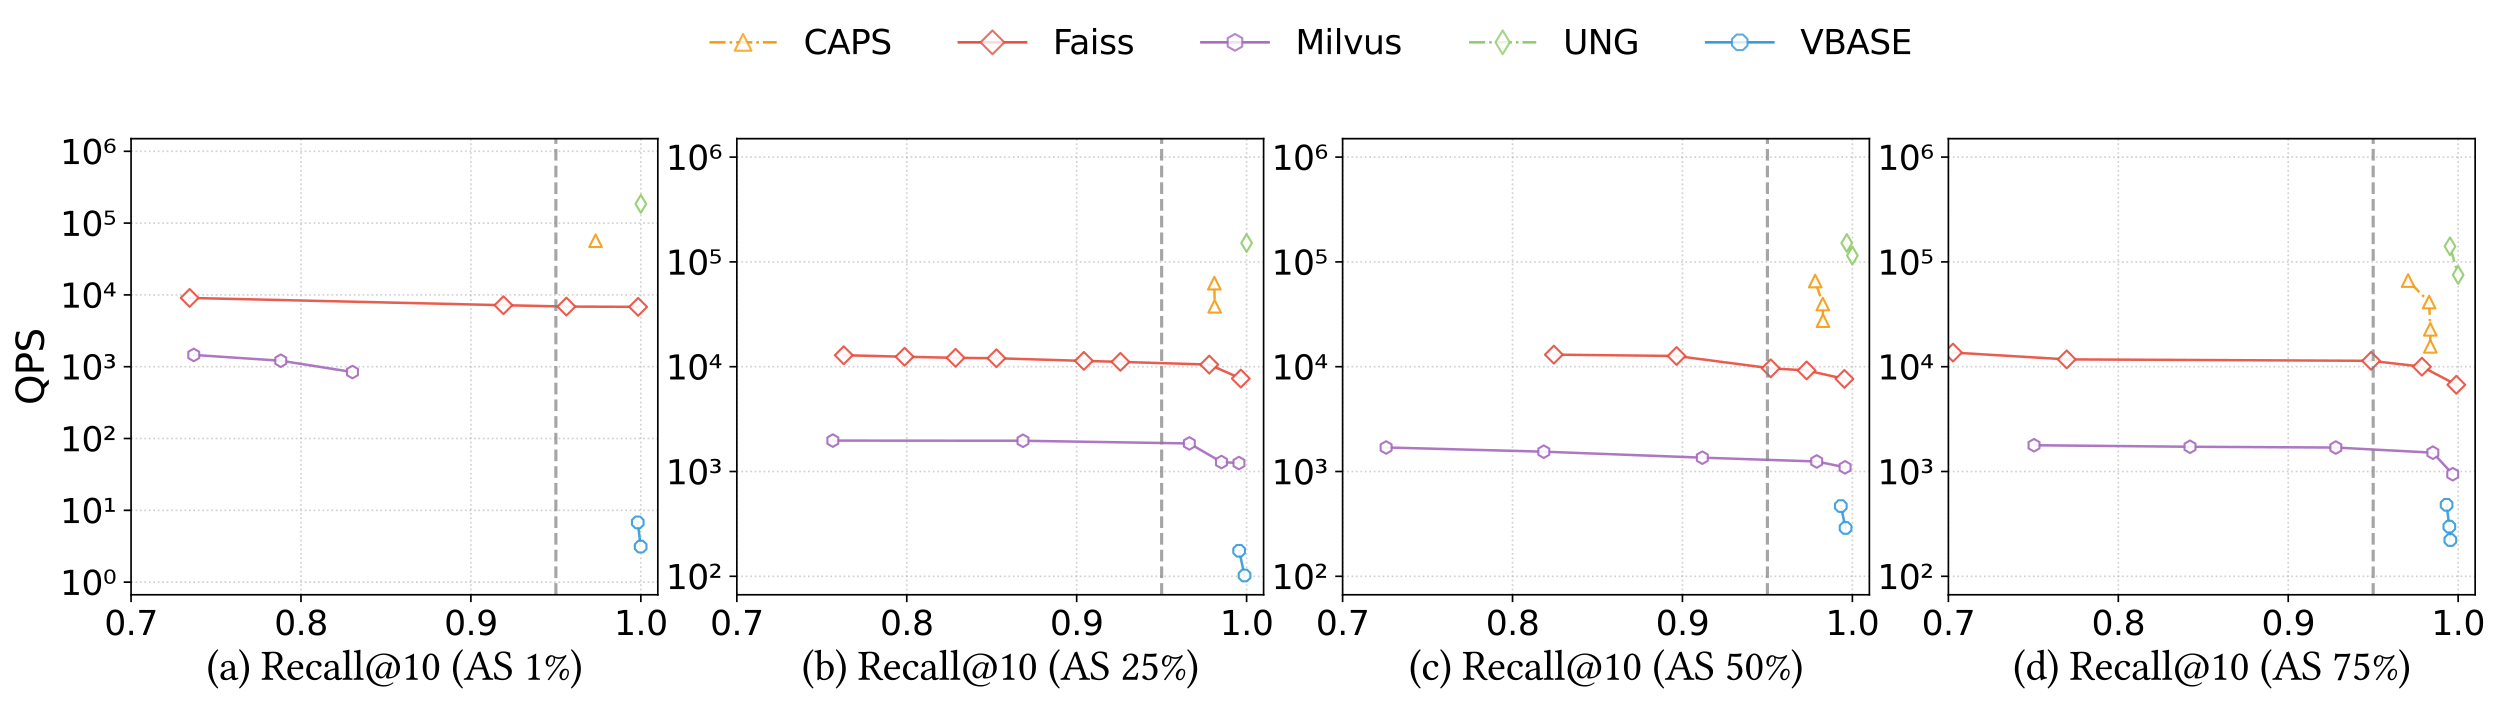 <?xml version="1.0" encoding="utf-8" standalone="no"?>
<!DOCTYPE svg PUBLIC "-//W3C//DTD SVG 1.1//EN"
  "http://www.w3.org/Graphics/SVG/1.1/DTD/svg11.dtd">
<svg xmlns:xlink="http://www.w3.org/1999/xlink" width="1190.228pt" height="335.494pt" viewBox="0 0 1190.228 335.494" xmlns="http://www.w3.org/2000/svg" version="1.1">
 <defs>
  <style type="text/css">*{stroke-linejoin: round; stroke-linecap: butt}</style>
 </defs>
 <g id="figure_1">
  <g id="patch_1">
   <path d="M 0 335.494 
L 1190.228 335.494 
L 1190.228 0 
L 0 0 
z
" style="fill: #ffffff"/>
  </g>
  <g id="axes_1">
   <g id="patch_2">
    <path d="M 62.396 283.168 
L 313.182 283.168 
L 313.182 66.016 
L 62.396 66.016 
z
" style="fill: #ffffff"/>
   </g>
   <g id="matplotlib.axis_1">
    <g id="xtick_1">
     <g id="line2d_1">
      <path d="M 62.396 283.168 
L 62.396 66.016 
" clip-path="url(#p0111c05ac9)" style="fill: none; stroke-dasharray: 0.8,1.32; stroke-dashoffset: 0; stroke: #b0b0b0; stroke-opacity: 0.6; stroke-width: 0.8"/>
     </g>
     <g id="line2d_2">
      <defs>
       <path id="m551bd6ef05" d="M 0 0 
L 0 3.5 
" style="stroke: #000000; stroke-width: 0.8"/>
      </defs>
      <g>
       <use xlink:href="#m551bd6ef05" x="62.396" y="283.168" style="stroke: #000000; stroke-width: 0.8"/>
      </g>
     </g>
     <g id="text_1">
      <!-- 0.7 -->
      <g transform="translate(49.673 302.325) scale(0.16 -0.16)">
       <defs>
        <path id="DejaVuSans-30" d="M 2034 4250 
Q 1547 4250 1301 3770 
Q 1056 3291 1056 2328 
Q 1056 1369 1301 889 
Q 1547 409 2034 409 
Q 2525 409 2770 889 
Q 3016 1369 3016 2328 
Q 3016 3291 2770 3770 
Q 2525 4250 2034 4250 
z
M 2034 4750 
Q 2819 4750 3233 4129 
Q 3647 3509 3647 2328 
Q 3647 1150 3233 529 
Q 2819 -91 2034 -91 
Q 1250 -91 836 529 
Q 422 1150 422 2328 
Q 422 3509 836 4129 
Q 1250 4750 2034 4750 
z
" transform="scale(0.016)"/>
        <path id="DejaVuSans-2e" d="M 684 794 
L 1344 794 
L 1344 0 
L 684 0 
L 684 794 
z
" transform="scale(0.016)"/>
        <path id="DejaVuSans-37" d="M 525 4666 
L 3525 4666 
L 3525 4397 
L 1831 0 
L 1172 0 
L 2766 4134 
L 525 4134 
L 525 4666 
z
" transform="scale(0.016)"/>
       </defs>
       <use xlink:href="#DejaVuSans-30"/>
       <use xlink:href="#DejaVuSans-2e" x="63.623"/>
       <use xlink:href="#DejaVuSans-37" x="95.41"/>
      </g>
     </g>
    </g>
    <g id="xtick_2">
     <g id="line2d_3">
      <path d="M 143.295 283.168 
L 143.295 66.016 
" clip-path="url(#p0111c05ac9)" style="fill: none; stroke-dasharray: 0.8,1.32; stroke-dashoffset: 0; stroke: #b0b0b0; stroke-opacity: 0.6; stroke-width: 0.8"/>
     </g>
     <g id="line2d_4">
      <g>
       <use xlink:href="#m551bd6ef05" x="143.295" y="283.168" style="stroke: #000000; stroke-width: 0.8"/>
      </g>
     </g>
     <g id="text_2">
      <!-- 0.8 -->
      <g transform="translate(130.572 302.325) scale(0.16 -0.16)">
       <defs>
        <path id="DejaVuSans-38" d="M 2034 2216 
Q 1584 2216 1326 1975 
Q 1069 1734 1069 1313 
Q 1069 891 1326 650 
Q 1584 409 2034 409 
Q 2484 409 2743 651 
Q 3003 894 3003 1313 
Q 3003 1734 2745 1975 
Q 2488 2216 2034 2216 
z
M 1403 2484 
Q 997 2584 770 2862 
Q 544 3141 544 3541 
Q 544 4100 942 4425 
Q 1341 4750 2034 4750 
Q 2731 4750 3128 4425 
Q 3525 4100 3525 3541 
Q 3525 3141 3298 2862 
Q 3072 2584 2669 2484 
Q 3125 2378 3379 2068 
Q 3634 1759 3634 1313 
Q 3634 634 3220 271 
Q 2806 -91 2034 -91 
Q 1263 -91 848 271 
Q 434 634 434 1313 
Q 434 1759 690 2068 
Q 947 2378 1403 2484 
z
M 1172 3481 
Q 1172 3119 1398 2916 
Q 1625 2713 2034 2713 
Q 2441 2713 2670 2916 
Q 2900 3119 2900 3481 
Q 2900 3844 2670 4047 
Q 2441 4250 2034 4250 
Q 1625 4250 1398 4047 
Q 1172 3844 1172 3481 
z
" transform="scale(0.016)"/>
       </defs>
       <use xlink:href="#DejaVuSans-30"/>
       <use xlink:href="#DejaVuSans-2e" x="63.623"/>
       <use xlink:href="#DejaVuSans-38" x="95.41"/>
      </g>
     </g>
    </g>
    <g id="xtick_3">
     <g id="line2d_5">
      <path d="M 224.193 283.168 
L 224.193 66.016 
" clip-path="url(#p0111c05ac9)" style="fill: none; stroke-dasharray: 0.8,1.32; stroke-dashoffset: 0; stroke: #b0b0b0; stroke-opacity: 0.6; stroke-width: 0.8"/>
     </g>
     <g id="line2d_6">
      <g>
       <use xlink:href="#m551bd6ef05" x="224.193" y="283.168" style="stroke: #000000; stroke-width: 0.8"/>
      </g>
     </g>
     <g id="text_3">
      <!-- 0.9 -->
      <g transform="translate(211.471 302.325) scale(0.16 -0.16)">
       <defs>
        <path id="DejaVuSans-39" d="M 703 97 
L 703 672 
Q 941 559 1184 500 
Q 1428 441 1663 441 
Q 2288 441 2617 861 
Q 2947 1281 2994 2138 
Q 2813 1869 2534 1725 
Q 2256 1581 1919 1581 
Q 1219 1581 811 2004 
Q 403 2428 403 3163 
Q 403 3881 828 4315 
Q 1253 4750 1959 4750 
Q 2769 4750 3195 4129 
Q 3622 3509 3622 2328 
Q 3622 1225 3098 567 
Q 2575 -91 1691 -91 
Q 1453 -91 1209 -44 
Q 966 3 703 97 
z
M 1959 2075 
Q 2384 2075 2632 2365 
Q 2881 2656 2881 3163 
Q 2881 3666 2632 3958 
Q 2384 4250 1959 4250 
Q 1534 4250 1286 3958 
Q 1038 3666 1038 3163 
Q 1038 2656 1286 2365 
Q 1534 2075 1959 2075 
z
" transform="scale(0.016)"/>
       </defs>
       <use xlink:href="#DejaVuSans-30"/>
       <use xlink:href="#DejaVuSans-2e" x="63.623"/>
       <use xlink:href="#DejaVuSans-39" x="95.41"/>
      </g>
     </g>
    </g>
    <g id="xtick_4">
     <g id="line2d_7">
      <path d="M 305.092 283.168 
L 305.092 66.016 
" clip-path="url(#p0111c05ac9)" style="fill: none; stroke-dasharray: 0.8,1.32; stroke-dashoffset: 0; stroke: #b0b0b0; stroke-opacity: 0.6; stroke-width: 0.8"/>
     </g>
     <g id="line2d_8">
      <g>
       <use xlink:href="#m551bd6ef05" x="305.092" y="283.168" style="stroke: #000000; stroke-width: 0.8"/>
      </g>
     </g>
     <g id="text_4">
      <!-- 1.0 -->
      <g transform="translate(292.37 302.325) scale(0.16 -0.16)">
       <defs>
        <path id="DejaVuSans-31" d="M 794 531 
L 1825 531 
L 1825 4091 
L 703 3866 
L 703 4441 
L 1819 4666 
L 2450 4666 
L 2450 531 
L 3481 531 
L 3481 0 
L 794 0 
L 794 531 
z
" transform="scale(0.016)"/>
       </defs>
       <use xlink:href="#DejaVuSans-31"/>
       <use xlink:href="#DejaVuSans-2e" x="63.623"/>
       <use xlink:href="#DejaVuSans-30" x="95.41"/>
      </g>
     </g>
    </g>
    <g id="text_5">
     <!-- (a) Recall@10 (AS 1%) -->
     <g transform="translate(98.258 323.612) scale(0.2 -0.2)">
      <defs>
       <path id="LinLibertineO-28" d="M 282 1613 
C 282 1325 307 -154 1638 -1306 
C 1702 -1293 1754 -1248 1773 -1197 
C 1562 -954 813 -70 813 1613 
C 813 3296 1568 4179 1773 4410 
C 1747 4474 1709 4518 1638 4525 
C 877 3872 282 2803 282 1613 
z
" transform="scale(0.016)"/>
       <path id="LinLibertineO-61" d="M 1875 1491 
L 1875 646 
C 1875 563 1837 518 1786 480 
C 1619 346 1402 198 1222 198 
C 902 198 762 454 762 653 
C 762 941 896 1235 1370 1357 
L 1875 1491 
z
M 1875 307 
C 1914 109 1978 -64 2304 -64 
C 2547 -64 2778 45 2912 173 
C 2899 250 2874 301 2803 346 
C 2752 301 2643 243 2566 243 
C 2381 243 2374 493 2374 787 
L 2374 1728 
C 2374 2637 1875 2810 1408 2810 
C 883 2810 352 2464 352 2099 
C 352 1946 429 1869 576 1869 
C 762 1869 877 2003 877 2086 
C 877 2131 870 2176 858 2202 
C 851 2221 845 2259 845 2330 
C 845 2528 1114 2598 1357 2598 
C 1574 2598 1875 2490 1875 1766 
C 1875 1722 1856 1696 1837 1690 
L 1286 1555 
C 672 1402 230 1062 230 627 
C 230 102 589 -64 1037 -64 
C 1254 -64 1453 -13 1734 205 
L 1862 307 
L 1875 307 
z
" transform="scale(0.016)"/>
       <path id="LinLibertineO-29" d="M 1626 1613 
C 1626 1901 1600 3379 269 4531 
C 205 4518 154 4474 134 4422 
C 346 4179 1094 3296 1094 1613 
C 1094 -70 339 -954 134 -1184 
C 154 -1254 192 -1299 269 -1299 
C 1030 -646 1626 422 1626 1613 
z
" transform="scale(0.016)"/>
       <path id="LinLibertineO-20" transform="scale(0.016)"/>
       <path id="LinLibertineO-52" d="M 1741 3955 
C 2131 3955 2592 3814 2592 3059 
C 2592 2259 2138 2080 1517 2080 
L 1210 2080 
L 1210 3546 
C 1210 3731 1286 3955 1741 3955 
z
M 1210 781 
L 1210 1862 
C 1747 1862 1862 1766 1958 1619 
L 2643 506 
C 2822 205 3104 -64 3488 -64 
C 3584 -64 3693 -51 3757 -19 
C 3776 19 3776 83 3750 134 
C 3462 134 3302 346 3136 627 
L 2330 1971 
C 2605 2061 3181 2394 3181 3066 
C 3181 3386 3072 3648 2842 3866 
C 2534 4154 2138 4173 1734 4173 
C 1434 4173 1165 4128 934 4128 
C 710 4128 410 4134 109 4141 
C 70 4102 70 3968 109 3930 
C 557 3910 666 3878 666 3347 
L 666 781 
C 666 250 557 218 109 198 
C 70 160 70 26 109 -13 
C 397 -6 691 0 941 0 
C 1178 0 1485 -6 1766 -13 
C 1805 26 1805 160 1766 198 
C 1318 218 1210 250 1210 781 
z
" transform="scale(0.016)"/>
       <path id="LinLibertineO-65" d="M 794 1805 
C 915 2528 1363 2586 1517 2586 
C 1760 2586 2048 2451 2048 1914 
C 2048 1856 2022 1824 1952 1824 
L 794 1805 
z
M 2470 595 
C 2234 352 2048 250 1677 250 
C 1446 250 1178 384 979 710 
C 851 922 774 1216 774 1587 
L 2477 1574 
C 2554 1574 2598 1613 2598 1683 
C 2598 2221 2406 2797 1517 2797 
C 960 2797 237 2266 237 1293 
C 237 934 326 589 538 346 
C 755 90 1056 -64 1517 -64 
C 2003 -64 2349 160 2605 493 
C 2586 557 2547 589 2470 595 
z
" transform="scale(0.016)"/>
       <path id="LinLibertineO-63" d="M 2547 582 
C 2522 640 2470 666 2413 672 
C 2195 390 1920 250 1645 250 
C 1178 250 787 723 787 1472 
C 787 2176 1094 2598 1517 2598 
C 1894 2598 1946 2374 1971 2150 
C 1990 1978 2080 1920 2214 1920 
C 2349 1920 2528 2003 2528 2202 
C 2528 2554 2163 2810 1549 2810 
C 915 2810 237 2240 237 1331 
C 237 506 698 -64 1504 -64 
C 1888 -64 2227 58 2547 582 
z
" transform="scale(0.016)"/>
       <path id="LinLibertineO-6c" d="M 608 781 
C 608 250 538 218 147 198 
C 109 160 109 26 147 -13 
C 371 -6 608 0 864 0 
C 1120 0 1363 -6 1574 -13 
C 1613 26 1613 160 1574 198 
C 1184 218 1114 250 1114 781 
L 1114 3731 
C 1114 4147 1139 4403 1139 4403 
C 1139 4448 1114 4467 1056 4467 
C 896 4403 416 4314 160 4294 
C 147 4243 160 4141 198 4102 
C 570 4077 608 4058 608 3578 
L 608 781 
z
" transform="scale(0.016)"/>
       <path id="LinLibertineO-40" d="M 3642 2022 
C 3642 1805 3533 1478 3450 1280 
C 3251 813 2938 448 2714 448 
C 2310 448 2214 730 2214 1037 
C 2214 1434 2323 1843 2650 2170 
C 2842 2368 3117 2426 3226 2426 
C 3456 2426 3642 2266 3642 2022 
z
M 3731 474 
C 3731 512 3776 730 3814 902 
L 4198 2554 
L 4102 2586 
L 3763 2502 
L 3731 2349 
C 3667 2515 3450 2624 3238 2624 
C 2560 2624 1747 1894 1747 979 
C 1747 723 1888 186 2528 186 
C 2752 186 3098 371 3379 845 
L 3392 838 
C 3341 678 3296 531 3296 435 
C 3296 333 3341 173 3526 173 
C 4922 173 5370 1075 5370 1805 
C 5370 3002 4378 3910 3002 3910 
C 1562 3910 378 2803 378 1427 
C 378 64 1376 -1011 2906 -1011 
C 3629 -1011 4013 -787 4397 -493 
L 4314 -378 
C 3968 -653 3571 -800 3027 -800 
C 1376 -800 890 582 890 1542 
C 890 3059 1965 3712 2938 3712 
C 3738 3712 4858 3078 4858 1760 
C 4858 698 4454 397 3802 397 
C 3789 397 3731 410 3731 474 
z
" transform="scale(0.016)"/>
       <path id="LinLibertineO-31" d="M 1843 781 
L 1843 3002 
C 1843 3386 1850 3776 1862 3859 
C 1862 3885 1843 3891 1824 3891 
C 1466 3667 1133 3514 570 3251 
C 576 3174 608 3117 666 3078 
C 954 3200 1101 3238 1222 3238 
C 1325 3238 1350 3085 1350 2867 
L 1350 781 
C 1350 250 1178 218 730 198 
C 691 160 691 26 730 -13 
C 1043 -6 1267 0 1619 0 
C 1920 0 2080 -6 2400 -13 
C 2438 26 2438 160 2400 198 
C 1952 218 1843 250 1843 781 
z
" transform="scale(0.016)"/>
       <path id="LinLibertineO-30" d="M 1485 3680 
C 1594 3680 1696 3642 1773 3571 
C 1971 3405 2144 2918 2144 2061 
C 2144 1472 2125 1069 2035 742 
C 1894 218 1581 160 1466 160 
C 870 160 806 1254 806 1811 
C 806 3386 1197 3680 1485 3680 
z
M 1459 -64 
C 1952 -64 2701 435 2701 1939 
C 2701 2573 2547 3117 2266 3488 
C 2093 3706 1830 3904 1485 3904 
C 851 3904 250 3149 250 1882 
C 250 1197 454 550 806 205 
C 992 19 1210 -64 1459 -64 
z
" transform="scale(0.016)"/>
       <path id="LinLibertineO-41" d="M 1683 1811 
C 1542 1811 1498 1830 1517 1894 
L 2176 3552 
L 2214 3552 
L 2816 1811 
L 1683 1811 
z
M 992 506 
L 1344 1434 
C 1376 1517 1414 1542 1568 1542 
L 2918 1542 
L 3290 461 
C 3360 237 3117 218 2816 198 
C 2778 160 2778 26 2816 -13 
C 3053 -6 3405 0 3654 0 
C 3917 0 4160 -6 4384 -13 
C 4422 26 4422 160 4384 198 
C 4134 218 3917 237 3808 550 
L 2490 4211 
C 2394 4154 2221 4083 2138 4083 
L 685 653 
C 518 256 320 218 45 198 
C 6 160 6 26 45 -13 
C 211 -6 416 0 614 0 
C 877 0 1197 -6 1434 -13 
C 1472 26 1472 160 1434 198 
C 1190 211 890 237 992 506 
z
" transform="scale(0.016)"/>
       <path id="LinLibertineO-53" d="M 2522 4038 
C 2150 4090 2170 4211 1542 4211 
C 896 4211 326 3782 326 3104 
C 326 2426 877 2118 1440 1907 
C 1830 1754 2304 1574 2304 954 
C 2304 435 2010 166 1504 166 
C 902 166 518 435 378 1075 
C 301 1101 230 1088 173 1056 
C 198 563 224 397 301 83 
C 704 83 877 -64 1446 -64 
C 1741 -64 2016 6 2240 141 
C 2605 371 2842 768 2842 1178 
C 2842 1856 2323 2157 1798 2349 
C 1421 2496 781 2733 781 3277 
C 781 3635 1107 3994 1478 3994 
C 2106 3994 2304 3597 2432 3174 
C 2496 3162 2579 3168 2637 3213 
C 2618 3520 2592 3699 2522 4038 
z
" transform="scale(0.016)"/>
       <path id="LinLibertineO-25" d="M 2771 531 
C 2771 902 3034 1440 3347 1440 
C 3437 1440 3616 1382 3616 1050 
C 3616 691 3405 122 3053 122 
C 2931 122 2771 198 2771 531 
z
M 2419 627 
C 2419 288 2624 -77 3014 -77 
C 3546 -77 3827 627 3827 1056 
C 3827 1523 3533 1638 3277 1638 
C 2803 1638 2419 1152 2419 627 
z
M 2330 3334 
C 2214 3334 1990 3334 1645 3494 
C 1581 3571 1395 3654 1216 3654 
C 755 3654 365 3200 365 2637 
C 365 2310 557 1939 954 1939 
C 1491 1939 1773 2662 1773 3072 
C 1773 3130 1766 3187 1754 3232 
C 1875 3162 2118 3098 2266 3098 
C 2458 3098 2707 3123 2950 3219 
L 653 19 
L 870 -77 
L 3494 3578 
L 3290 3680 
C 3091 3411 2598 3334 2330 3334 
z
M 710 2547 
C 710 2918 973 3456 1286 3456 
C 1402 3456 1562 3386 1562 3066 
C 1562 2694 1344 2138 992 2138 
C 877 2138 710 2214 710 2547 
z
" transform="scale(0.016)"/>
      </defs>
      <use xlink:href="#LinLibertineO-28"/>
      <use xlink:href="#LinLibertineO-61" x="29.8"/>
      <use xlink:href="#LinLibertineO-29" x="75.5"/>
      <use xlink:href="#LinLibertineO-20" x="105.3"/>
      <use xlink:href="#LinLibertineO-52" x="130.3"/>
      <use xlink:href="#LinLibertineO-65" x="189"/>
      <use xlink:href="#LinLibertineO-63" x="233.7"/>
      <use xlink:href="#LinLibertineO-61" x="276.5"/>
      <use xlink:href="#LinLibertineO-6c" x="322.2"/>
      <use xlink:href="#LinLibertineO-6c" x="348.6"/>
      <use xlink:href="#LinLibertineO-40" x="375"/>
      <use xlink:href="#LinLibertineO-31" x="464.5"/>
      <use xlink:href="#LinLibertineO-30" x="511"/>
      <use xlink:href="#LinLibertineO-20" x="557.5"/>
      <use xlink:href="#LinLibertineO-28" x="582.5"/>
      <use xlink:href="#LinLibertineO-41" x="612.3"/>
      <use xlink:href="#LinLibertineO-53" x="681.8"/>
      <use xlink:href="#LinLibertineO-20" x="730.3"/>
      <use xlink:href="#LinLibertineO-31" x="755.3"/>
      <use xlink:href="#LinLibertineO-25" x="801.8"/>
      <use xlink:href="#LinLibertineO-29" x="865.5"/>
     </g>
    </g>
   </g>
   <g id="matplotlib.axis_2">
    <g id="ytick_1">
     <g id="line2d_9">
      <path d="M 62.396 277.148 
L 313.182 277.148 
" clip-path="url(#p0111c05ac9)" style="fill: none; stroke-dasharray: 0.8,1.32; stroke-dashoffset: 0; stroke: #b0b0b0; stroke-opacity: 0.6; stroke-width: 0.8"/>
     </g>
     <g id="line2d_10">
      <defs>
       <path id="m64a1612b77" d="M 0 0 
L -3.5 0 
" style="stroke: #000000; stroke-width: 0.8"/>
      </defs>
      <g>
       <use xlink:href="#m64a1612b77" x="62.396" y="277.148" style="stroke: #000000; stroke-width: 0.8"/>
      </g>
     </g>
     <g id="text_6">
      <!-- 10⁰ -->
      <g transform="translate(28.621 283.227) scale(0.16 -0.16)">
       <defs>
        <path id="DejaVuSans-2070" d="M 1781 4203 
Q 1625 4472 1309 4472 
Q 994 4472 838 4203 
Q 678 3934 678 3397 
Q 678 2856 838 2588 
Q 994 2319 1309 2319 
Q 1625 2319 1781 2588 
Q 1941 2856 1941 3397 
Q 1941 3934 1781 4203 
z
M 1309 4750 
Q 1813 4750 2078 4403 
Q 2344 4056 2344 3397 
Q 2344 2734 2078 2387 
Q 1813 2041 1309 2041 
Q 803 2041 537 2387 
Q 272 2734 272 3397 
Q 272 4056 537 4403 
Q 803 4750 1309 4750 
z
" transform="scale(0.016)"/>
       </defs>
       <use xlink:href="#DejaVuSans-31"/>
       <use xlink:href="#DejaVuSans-30" x="63.623"/>
       <use xlink:href="#DejaVuSans-2070" x="127.246"/>
      </g>
     </g>
    </g>
    <g id="ytick_2">
     <g id="line2d_11">
      <path d="M 62.396 242.963 
L 313.182 242.963 
" clip-path="url(#p0111c05ac9)" style="fill: none; stroke-dasharray: 0.8,1.32; stroke-dashoffset: 0; stroke: #b0b0b0; stroke-opacity: 0.6; stroke-width: 0.8"/>
     </g>
     <g id="line2d_12">
      <g>
       <use xlink:href="#m64a1612b77" x="62.396" y="242.963" style="stroke: #000000; stroke-width: 0.8"/>
      </g>
     </g>
     <g id="text_7">
      <!-- 10¹ -->
      <g transform="translate(28.621 249.042) scale(0.16 -0.16)">
       <defs>
        <path id="DejaVuSans-b9" d="M 488 2431 
L 1125 2431 
L 1125 4341 
L 428 4213 
L 428 4575 
L 1147 4697 
L 1575 4697 
L 1575 2431 
L 2216 2431 
L 2216 2088 
L 488 2088 
L 488 2431 
z
" transform="scale(0.016)"/>
       </defs>
       <use xlink:href="#DejaVuSans-31"/>
       <use xlink:href="#DejaVuSans-30" x="63.623"/>
       <use xlink:href="#DejaVuSans-b9" x="127.246"/>
      </g>
     </g>
    </g>
    <g id="ytick_3">
     <g id="line2d_13">
      <path d="M 62.396 208.777 
L 313.182 208.777 
" clip-path="url(#p0111c05ac9)" style="fill: none; stroke-dasharray: 0.8,1.32; stroke-dashoffset: 0; stroke: #b0b0b0; stroke-opacity: 0.6; stroke-width: 0.8"/>
     </g>
     <g id="line2d_14">
      <g>
       <use xlink:href="#m64a1612b77" x="62.396" y="208.777" style="stroke: #000000; stroke-width: 0.8"/>
      </g>
     </g>
     <g id="text_8">
      <!-- 10² -->
      <g transform="translate(28.621 214.856) scale(0.16 -0.16)">
       <defs>
        <path id="DejaVuSans-b2" d="M 838 2444 
L 2163 2444 
L 2163 2088 
L 294 2088 
L 294 2431 
Q 400 2528 597 2703 
Q 1672 3656 1672 3950 
Q 1672 4156 1509 4282 
Q 1347 4409 1081 4409 
Q 919 4409 728 4354 
Q 538 4300 313 4191 
L 313 4575 
Q 553 4663 761 4706 
Q 969 4750 1147 4750 
Q 1600 4750 1872 4544 
Q 2144 4338 2144 4000 
Q 2144 3566 1109 2678 
Q 934 2528 838 2444 
z
" transform="scale(0.016)"/>
       </defs>
       <use xlink:href="#DejaVuSans-31"/>
       <use xlink:href="#DejaVuSans-30" x="63.623"/>
       <use xlink:href="#DejaVuSans-b2" x="127.246"/>
      </g>
     </g>
    </g>
    <g id="ytick_4">
     <g id="line2d_15">
      <path d="M 62.396 174.592 
L 313.182 174.592 
" clip-path="url(#p0111c05ac9)" style="fill: none; stroke-dasharray: 0.8,1.32; stroke-dashoffset: 0; stroke: #b0b0b0; stroke-opacity: 0.6; stroke-width: 0.8"/>
     </g>
     <g id="line2d_16">
      <g>
       <use xlink:href="#m64a1612b77" x="62.396" y="174.592" style="stroke: #000000; stroke-width: 0.8"/>
      </g>
     </g>
     <g id="text_9">
      <!-- 10³ -->
      <g transform="translate(28.621 180.671) scale(0.16 -0.16)">
       <defs>
        <path id="DejaVuSans-b3" d="M 1638 3500 
Q 1925 3444 2083 3273 
Q 2241 3103 2241 2847 
Q 2241 2459 1944 2250 
Q 1647 2041 1094 2041 
Q 916 2041 720 2073 
Q 525 2106 306 2169 
L 306 2547 
Q 469 2463 655 2422 
Q 841 2381 1050 2381 
Q 1391 2381 1578 2504 
Q 1766 2628 1766 2847 
Q 1766 3078 1592 3197 
Q 1419 3316 1081 3316 
L 813 3316 
L 813 3653 
L 1106 3653 
Q 1400 3653 1551 3751 
Q 1703 3850 1703 4038 
Q 1703 4219 1547 4314 
Q 1391 4409 1094 4409 
Q 969 4409 809 4381 
Q 650 4353 397 4281 
L 397 4641 
Q 625 4694 825 4722 
Q 1025 4750 1197 4750 
Q 1647 4750 1911 4565 
Q 2175 4381 2175 4072 
Q 2175 3856 2034 3706 
Q 1894 3556 1638 3500 
z
" transform="scale(0.016)"/>
       </defs>
       <use xlink:href="#DejaVuSans-31"/>
       <use xlink:href="#DejaVuSans-30" x="63.623"/>
       <use xlink:href="#DejaVuSans-b3" x="127.246"/>
      </g>
     </g>
    </g>
    <g id="ytick_5">
     <g id="line2d_17">
      <path d="M 62.396 140.407 
L 313.182 140.407 
" clip-path="url(#p0111c05ac9)" style="fill: none; stroke-dasharray: 0.8,1.32; stroke-dashoffset: 0; stroke: #b0b0b0; stroke-opacity: 0.6; stroke-width: 0.8"/>
     </g>
     <g id="line2d_18">
      <g>
       <use xlink:href="#m64a1612b77" x="62.396" y="140.407" style="stroke: #000000; stroke-width: 0.8"/>
      </g>
     </g>
     <g id="text_10">
      <!-- 10⁴ -->
      <g transform="translate(28.621 146.485) scale(0.16 -0.16)">
       <defs>
        <path id="DejaVuSans-2074" d="M 1491 4319 
L 525 3009 
L 1491 3009 
L 1491 4319 
z
M 1422 4697 
L 1941 4697 
L 1941 3009 
L 2363 3009 
L 2363 2669 
L 1941 2669 
L 1941 2088 
L 1491 2088 
L 1491 2669 
L 197 2669 
L 197 3047 
L 1422 4697 
z
" transform="scale(0.016)"/>
       </defs>
       <use xlink:href="#DejaVuSans-31"/>
       <use xlink:href="#DejaVuSans-30" x="63.623"/>
       <use xlink:href="#DejaVuSans-2074" x="127.246"/>
      </g>
     </g>
    </g>
    <g id="ytick_6">
     <g id="line2d_19">
      <path d="M 62.396 106.221 
L 313.182 106.221 
" clip-path="url(#p0111c05ac9)" style="fill: none; stroke-dasharray: 0.8,1.32; stroke-dashoffset: 0; stroke: #b0b0b0; stroke-opacity: 0.6; stroke-width: 0.8"/>
     </g>
     <g id="line2d_20">
      <g>
       <use xlink:href="#m64a1612b77" x="62.396" y="106.221" style="stroke: #000000; stroke-width: 0.8"/>
      </g>
     </g>
     <g id="text_11">
      <!-- 10⁵ -->
      <g transform="translate(28.621 112.3) scale(0.16 -0.16)">
       <defs>
        <path id="DejaVuSans-2075" d="M 444 4697 
L 2038 4697 
L 2038 4400 
L 816 4400 
L 816 3763 
Q 903 3791 994 3803 
Q 1081 3816 1169 3816 
Q 1672 3816 1966 3575 
Q 2259 3338 2259 2928 
Q 2259 2506 1956 2272 
Q 1656 2041 1106 2041 
Q 919 2041 722 2069 
Q 525 2097 319 2153 
L 319 2506 
Q 497 2422 691 2378 
Q 884 2338 1100 2338 
Q 1447 2338 1650 2497 
Q 1853 2656 1853 2928 
Q 1853 3200 1650 3359 
Q 1447 3519 1100 3519 
Q 938 3519 775 3487 
Q 613 3456 444 3391 
L 444 4697 
z
" transform="scale(0.016)"/>
       </defs>
       <use xlink:href="#DejaVuSans-31"/>
       <use xlink:href="#DejaVuSans-30" x="63.623"/>
       <use xlink:href="#DejaVuSans-2075" x="127.246"/>
      </g>
     </g>
    </g>
    <g id="ytick_7">
     <g id="line2d_21">
      <path d="M 62.396 72.036 
L 313.182 72.036 
" clip-path="url(#p0111c05ac9)" style="fill: none; stroke-dasharray: 0.8,1.32; stroke-dashoffset: 0; stroke: #b0b0b0; stroke-opacity: 0.6; stroke-width: 0.8"/>
     </g>
     <g id="line2d_22">
      <g>
       <use xlink:href="#m64a1612b77" x="62.396" y="72.036" style="stroke: #000000; stroke-width: 0.8"/>
      </g>
     </g>
     <g id="text_12">
      <!-- 10⁶ -->
      <g transform="translate(28.621 78.115) scale(0.16 -0.16)">
       <defs>
        <path id="DejaVuSans-2076" d="M 1359 3541 
Q 1084 3541 925 3378 
Q 766 3213 766 2928 
Q 766 2647 925 2484 
Q 1084 2319 1359 2319 
Q 1631 2319 1791 2484 
Q 1950 2647 1950 2928 
Q 1950 3213 1791 3378 
Q 1631 3541 1359 3541 
z
M 2166 4647 
L 2166 4325 
Q 2013 4388 1856 4419 
Q 1700 4453 1547 4453 
Q 1147 4453 934 4219 
Q 722 3981 691 3503 
Q 809 3656 988 3738 
Q 1169 3819 1381 3819 
Q 1834 3819 2097 3581 
Q 2359 3341 2359 2928 
Q 2359 2531 2084 2284 
Q 1813 2041 1359 2041 
Q 838 2041 563 2387 
Q 288 2734 288 3397 
Q 288 4016 625 4381 
Q 963 4750 1531 4750 
Q 1684 4750 1841 4725 
Q 1997 4697 2166 4647 
z
" transform="scale(0.016)"/>
       </defs>
       <use xlink:href="#DejaVuSans-31"/>
       <use xlink:href="#DejaVuSans-30" x="63.623"/>
       <use xlink:href="#DejaVuSans-2076" x="127.246"/>
      </g>
     </g>
    </g>
    <g id="text_13">
     <!-- QPS -->
     <g transform="translate(20.877 192.817) rotate(-90) scale(0.18 -0.18)">
      <defs>
       <path id="DejaVuSans-51" d="M 2522 4238 
Q 1834 4238 1429 3725 
Q 1025 3213 1025 2328 
Q 1025 1447 1429 934 
Q 1834 422 2522 422 
Q 3209 422 3611 934 
Q 4013 1447 4013 2328 
Q 4013 3213 3611 3725 
Q 3209 4238 2522 4238 
z
M 3406 84 
L 4238 -825 
L 3475 -825 
L 2784 -78 
Q 2681 -84 2626 -87 
Q 2572 -91 2522 -91 
Q 1538 -91 948 567 
Q 359 1225 359 2328 
Q 359 3434 948 4092 
Q 1538 4750 2522 4750 
Q 3503 4750 4090 4092 
Q 4678 3434 4678 2328 
Q 4678 1516 4351 937 
Q 4025 359 3406 84 
z
" transform="scale(0.016)"/>
       <path id="DejaVuSans-50" d="M 1259 4147 
L 1259 2394 
L 2053 2394 
Q 2494 2394 2734 2622 
Q 2975 2850 2975 3272 
Q 2975 3691 2734 3919 
Q 2494 4147 2053 4147 
L 1259 4147 
z
M 628 4666 
L 2053 4666 
Q 2838 4666 3239 4311 
Q 3641 3956 3641 3272 
Q 3641 2581 3239 2228 
Q 2838 1875 2053 1875 
L 1259 1875 
L 1259 0 
L 628 0 
L 628 4666 
z
" transform="scale(0.016)"/>
       <path id="DejaVuSans-53" d="M 3425 4513 
L 3425 3897 
Q 3066 4069 2747 4153 
Q 2428 4238 2131 4238 
Q 1616 4238 1336 4038 
Q 1056 3838 1056 3469 
Q 1056 3159 1242 3001 
Q 1428 2844 1947 2747 
L 2328 2669 
Q 3034 2534 3370 2195 
Q 3706 1856 3706 1288 
Q 3706 609 3251 259 
Q 2797 -91 1919 -91 
Q 1588 -91 1214 -16 
Q 841 59 441 206 
L 441 856 
Q 825 641 1194 531 
Q 1563 422 1919 422 
Q 2459 422 2753 634 
Q 3047 847 3047 1241 
Q 3047 1584 2836 1778 
Q 2625 1972 2144 2069 
L 1759 2144 
Q 1053 2284 737 2584 
Q 422 2884 422 3419 
Q 422 4038 858 4394 
Q 1294 4750 2059 4750 
Q 2388 4750 2728 4690 
Q 3069 4631 3425 4513 
z
" transform="scale(0.016)"/>
      </defs>
      <use xlink:href="#DejaVuSans-51"/>
      <use xlink:href="#DejaVuSans-50" x="78.711"/>
      <use xlink:href="#DejaVuSans-53" x="139.014"/>
     </g>
    </g>
   </g>
   <g id="line2d_23">
    <path d="M 305.092 97.073 
" clip-path="url(#p0111c05ac9)" style="fill: none; stroke-dasharray: 7.68,1.92,1.2,1.92; stroke-dashoffset: 0; stroke: #8fcb6b; stroke-opacity: 0.9; stroke-width: 1.2"/>
    <defs>
     <path id="m5f5a30bf01" d="M -0 4.243 
L 2.546 0 
L 0 -4.243 
L -2.546 -0 
z
" style="stroke: #8fcb6b; stroke-opacity: 0.9; stroke-linejoin: miter"/>
    </defs>
    <g clip-path="url(#p0111c05ac9)">
     <use xlink:href="#m5f5a30bf01" x="305.092" y="97.073" style="fill: #ffffff; fill-opacity: 0.9; stroke: #8fcb6b; stroke-opacity: 0.9; stroke-linejoin: miter"/>
    </g>
   </g>
   <g id="line2d_24">
    <path d="M 90.281 141.851 
L 239.677 145.306 
L 269.65 145.961 
L 303.806 146.09 
" clip-path="url(#p0111c05ac9)" style="fill: none; stroke: #e74c3c; stroke-opacity: 0.9; stroke-width: 1.2; stroke-linecap: square"/>
    <defs>
     <path id="m5b30311602" d="M -0 4.243 
L 4.243 0 
L 0 -4.243 
L -4.243 -0 
z
" style="stroke: #e74c3c; stroke-opacity: 0.9; stroke-linejoin: miter"/>
    </defs>
    <g clip-path="url(#p0111c05ac9)">
     <use xlink:href="#m5b30311602" x="90.281" y="141.851" style="fill: #ffffff; fill-opacity: 0.9; stroke: #e74c3c; stroke-opacity: 0.9; stroke-linejoin: miter"/>
     <use xlink:href="#m5b30311602" x="239.677" y="145.306" style="fill: #ffffff; fill-opacity: 0.9; stroke: #e74c3c; stroke-opacity: 0.9; stroke-linejoin: miter"/>
     <use xlink:href="#m5b30311602" x="269.65" y="145.961" style="fill: #ffffff; fill-opacity: 0.9; stroke: #e74c3c; stroke-opacity: 0.9; stroke-linejoin: miter"/>
     <use xlink:href="#m5b30311602" x="303.806" y="146.09" style="fill: #ffffff; fill-opacity: 0.9; stroke: #e74c3c; stroke-opacity: 0.9; stroke-linejoin: miter"/>
    </g>
   </g>
   <g id="line2d_25">
    <path d="M 303.636 248.71 
L 305.011 260.236 
" clip-path="url(#p0111c05ac9)" style="fill: none; stroke: #3498db; stroke-opacity: 0.9; stroke-width: 1.2; stroke-linecap: square"/>
    <defs>
     <path id="ma7dc68315d" d="M -1.148 -2.772 
L -2.772 -1.148 
L -2.772 1.148 
L -1.148 2.772 
L 1.148 2.772 
L 2.772 1.148 
L 2.772 -1.148 
L 1.148 -2.772 
z
" style="stroke: #3498db; stroke-opacity: 0.9; stroke-linejoin: miter"/>
    </defs>
    <g clip-path="url(#p0111c05ac9)">
     <use xlink:href="#ma7dc68315d" x="303.636" y="248.71" style="fill: #ffffff; fill-opacity: 0.9; stroke: #3498db; stroke-opacity: 0.9; stroke-linejoin: miter"/>
     <use xlink:href="#ma7dc68315d" x="305.011" y="260.236" style="fill: #ffffff; fill-opacity: 0.9; stroke: #3498db; stroke-opacity: 0.9; stroke-linejoin: miter"/>
    </g>
   </g>
   <g id="line2d_26">
    <path d="M 283.549 114.605 
" clip-path="url(#p0111c05ac9)" style="fill: none; stroke-dasharray: 7.68,1.92,1.2,1.92; stroke-dashoffset: 0; stroke: #f39c12; stroke-opacity: 0.9; stroke-width: 1.2"/>
    <defs>
     <path id="m59bbd342a9" d="M 0 -3 
L -3 3 
L 3 3 
z
" style="stroke: #f39c12; stroke-opacity: 0.9; stroke-linejoin: miter"/>
    </defs>
    <g clip-path="url(#p0111c05ac9)">
     <use xlink:href="#m59bbd342a9" x="283.549" y="114.605" style="fill: #ffffff; fill-opacity: 0.9; stroke: #f39c12; stroke-opacity: 0.9; stroke-linejoin: miter"/>
    </g>
   </g>
   <g id="line2d_27">
    <path d="M 92.247 168.986 
L 133.668 171.738 
L 167.807 177.135 
" clip-path="url(#p0111c05ac9)" style="fill: none; stroke: #a569bd; stroke-opacity: 0.9; stroke-width: 1.2; stroke-linecap: square"/>
    <defs>
     <path id="m38e3d63a01" d="M 0 -3 
L -2.598 -1.5 
L -2.598 1.5 
L -0 3 
L 2.598 1.5 
L 2.598 -1.5 
z
" style="stroke: #a569bd; stroke-opacity: 0.9; stroke-linejoin: miter"/>
    </defs>
    <g clip-path="url(#p0111c05ac9)">
     <use xlink:href="#m38e3d63a01" x="92.247" y="168.986" style="fill: #ffffff; fill-opacity: 0.9; stroke: #a569bd; stroke-opacity: 0.9; stroke-linejoin: miter"/>
     <use xlink:href="#m38e3d63a01" x="133.668" y="171.738" style="fill: #ffffff; fill-opacity: 0.9; stroke: #a569bd; stroke-opacity: 0.9; stroke-linejoin: miter"/>
     <use xlink:href="#m38e3d63a01" x="167.807" y="177.135" style="fill: #ffffff; fill-opacity: 0.9; stroke: #a569bd; stroke-opacity: 0.9; stroke-linejoin: miter"/>
    </g>
   </g>
   <g id="line2d_28">
    <path d="M 264.643 283.168 
L 264.643 66.016 
" clip-path="url(#p0111c05ac9)" style="fill: none; stroke-dasharray: 5.55,2.4; stroke-dashoffset: 0; stroke: #808080; stroke-opacity: 0.7; stroke-width: 1.5"/>
   </g>
   <g id="patch_3">
    <path d="M 62.396 283.168 
L 62.396 66.016 
" style="fill: none; stroke: #000000; stroke-width: 0.8; stroke-linejoin: miter; stroke-linecap: square"/>
   </g>
   <g id="patch_4">
    <path d="M 313.182 283.168 
L 313.182 66.016 
" style="fill: none; stroke: #000000; stroke-width: 0.8; stroke-linejoin: miter; stroke-linecap: square"/>
   </g>
   <g id="patch_5">
    <path d="M 62.396 283.168 
L 313.182 283.168 
" style="fill: none; stroke: #000000; stroke-width: 0.8; stroke-linejoin: miter; stroke-linecap: square"/>
   </g>
   <g id="patch_6">
    <path d="M 62.396 66.016 
L 313.182 66.016 
" style="fill: none; stroke: #000000; stroke-width: 0.8; stroke-linejoin: miter; stroke-linecap: square"/>
   </g>
  </g>
  <g id="axes_2">
   <g id="patch_7">
    <path d="M 350.8 283.168 
L 601.587 283.168 
L 601.587 66.016 
L 350.8 66.016 
z
" style="fill: #ffffff"/>
   </g>
   <g id="matplotlib.axis_3">
    <g id="xtick_5">
     <g id="line2d_29">
      <path d="M 350.8 283.168 
L 350.8 66.016 
" clip-path="url(#p07b7f8caac)" style="fill: none; stroke-dasharray: 0.8,1.32; stroke-dashoffset: 0; stroke: #b0b0b0; stroke-opacity: 0.6; stroke-width: 0.8"/>
     </g>
     <g id="line2d_30">
      <g>
       <use xlink:href="#m551bd6ef05" x="350.8" y="283.168" style="stroke: #000000; stroke-width: 0.8"/>
      </g>
     </g>
     <g id="text_14">
      <!-- 0.7 -->
      <g transform="translate(338.078 302.325) scale(0.16 -0.16)">
       <use xlink:href="#DejaVuSans-30"/>
       <use xlink:href="#DejaVuSans-2e" x="63.623"/>
       <use xlink:href="#DejaVuSans-37" x="95.41"/>
      </g>
     </g>
    </g>
    <g id="xtick_6">
     <g id="line2d_31">
      <path d="M 431.699 283.168 
L 431.699 66.016 
" clip-path="url(#p07b7f8caac)" style="fill: none; stroke-dasharray: 0.8,1.32; stroke-dashoffset: 0; stroke: #b0b0b0; stroke-opacity: 0.6; stroke-width: 0.8"/>
     </g>
     <g id="line2d_32">
      <g>
       <use xlink:href="#m551bd6ef05" x="431.699" y="283.168" style="stroke: #000000; stroke-width: 0.8"/>
      </g>
     </g>
     <g id="text_15">
      <!-- 0.8 -->
      <g transform="translate(418.976 302.325) scale(0.16 -0.16)">
       <use xlink:href="#DejaVuSans-30"/>
       <use xlink:href="#DejaVuSans-2e" x="63.623"/>
       <use xlink:href="#DejaVuSans-38" x="95.41"/>
      </g>
     </g>
    </g>
    <g id="xtick_7">
     <g id="line2d_33">
      <path d="M 512.598 283.168 
L 512.598 66.016 
" clip-path="url(#p07b7f8caac)" style="fill: none; stroke-dasharray: 0.8,1.32; stroke-dashoffset: 0; stroke: #b0b0b0; stroke-opacity: 0.6; stroke-width: 0.8"/>
     </g>
     <g id="line2d_34">
      <g>
       <use xlink:href="#m551bd6ef05" x="512.598" y="283.168" style="stroke: #000000; stroke-width: 0.8"/>
      </g>
     </g>
     <g id="text_16">
      <!-- 0.9 -->
      <g transform="translate(499.875 302.325) scale(0.16 -0.16)">
       <use xlink:href="#DejaVuSans-30"/>
       <use xlink:href="#DejaVuSans-2e" x="63.623"/>
       <use xlink:href="#DejaVuSans-39" x="95.41"/>
      </g>
     </g>
    </g>
    <g id="xtick_8">
     <g id="line2d_35">
      <path d="M 593.497 283.168 
L 593.497 66.016 
" clip-path="url(#p07b7f8caac)" style="fill: none; stroke-dasharray: 0.8,1.32; stroke-dashoffset: 0; stroke: #b0b0b0; stroke-opacity: 0.6; stroke-width: 0.8"/>
     </g>
     <g id="line2d_36">
      <g>
       <use xlink:href="#m551bd6ef05" x="593.497" y="283.168" style="stroke: #000000; stroke-width: 0.8"/>
      </g>
     </g>
     <g id="text_17">
      <!-- 1.0 -->
      <g transform="translate(580.774 302.325) scale(0.16 -0.16)">
       <use xlink:href="#DejaVuSans-31"/>
       <use xlink:href="#DejaVuSans-2e" x="63.623"/>
       <use xlink:href="#DejaVuSans-30" x="95.41"/>
      </g>
     </g>
    </g>
    <g id="text_18">
     <!-- (b) Recall@10 (AS 25%) -->
     <g transform="translate(381.653 323.612) scale(0.2 -0.2)">
      <defs>
       <path id="LinLibertineO-62" d="M 1114 2323 
C 1280 2470 1472 2528 1658 2528 
C 2048 2528 2368 2054 2368 1434 
C 2368 704 2074 154 1466 154 
C 1267 154 1133 294 1005 454 
L 1005 2054 
C 1005 2189 1030 2246 1114 2323 
z
M 1069 2522 
C 1024 2483 1005 2496 1005 2554 
L 1005 3731 
C 1005 4147 1030 4403 1030 4403 
C 1030 4448 1005 4467 947 4467 
C 787 4403 307 4314 51 4294 
C 38 4243 51 4141 90 4102 
C 422 4083 499 4115 499 3578 
L 499 454 
C 499 205 493 90 474 0 
C 506 -51 538 -77 614 -77 
C 653 -45 717 19 762 77 
C 832 154 870 154 941 90 
C 1082 -32 1274 -64 1504 -64 
C 2157 -64 2918 531 2918 1549 
C 2918 2330 2342 2810 1786 2810 
C 1510 2810 1267 2701 1069 2522 
z
" transform="scale(0.016)"/>
       <path id="LinLibertineO-32" d="M 390 2995 
C 390 2861 512 2746 646 2746 
C 755 2746 947 2854 947 3002 
C 947 3053 934 3091 922 3136 
C 909 3181 870 3238 870 3290 
C 870 3450 1037 3680 1504 3680 
C 1734 3680 2061 3520 2061 2906 
C 2061 2496 1914 2163 1536 1779 
L 1062 1312 
C 435 672 333 365 333 -13 
C 333 -13 659 0 864 0 
L 1984 0 
C 2189 0 2483 -13 2483 -13 
C 2566 326 2630 806 2637 998 
C 2598 1030 2515 1043 2451 1030 
C 2342 576 2234 416 2003 416 
L 864 416 
C 864 723 1306 1158 1338 1190 
L 1984 1811 
C 2349 2163 2624 2445 2624 2931 
C 2624 3622 2061 3904 1542 3904 
C 832 3904 390 3379 390 2995 
z
" transform="scale(0.016)"/>
       <path id="LinLibertineO-35" d="M 2042 1210 
C 2042 602 1722 154 1338 154 
C 1094 154 1011 314 915 442 
C 832 550 723 646 589 646 
C 467 646 346 538 346 410 
C 346 147 890 -70 1254 -70 
C 2048 -70 2611 518 2611 1325 
C 2611 1946 2182 2502 1466 2502 
C 1190 2502 954 2445 838 2400 
L 966 3469 
C 1203 3443 1408 3411 1715 3411 
C 1907 3411 2125 3424 2387 3450 
L 2490 3885 
L 2445 3910 
C 2080 3872 1734 3840 1395 3840 
C 1158 3840 928 3853 704 3872 
L 486 2029 
C 826 2157 1069 2182 1299 2182 
C 1715 2182 2042 1907 2042 1210 
z
" transform="scale(0.016)"/>
      </defs>
      <use xlink:href="#LinLibertineO-28"/>
      <use xlink:href="#LinLibertineO-62" x="29.8"/>
      <use xlink:href="#LinLibertineO-29" x="79.1"/>
      <use xlink:href="#LinLibertineO-20" x="108.9"/>
      <use xlink:href="#LinLibertineO-52" x="133.9"/>
      <use xlink:href="#LinLibertineO-65" x="192.6"/>
      <use xlink:href="#LinLibertineO-63" x="237.3"/>
      <use xlink:href="#LinLibertineO-61" x="280.1"/>
      <use xlink:href="#LinLibertineO-6c" x="325.8"/>
      <use xlink:href="#LinLibertineO-6c" x="352.2"/>
      <use xlink:href="#LinLibertineO-40" x="378.6"/>
      <use xlink:href="#LinLibertineO-31" x="468.1"/>
      <use xlink:href="#LinLibertineO-30" x="514.6"/>
      <use xlink:href="#LinLibertineO-20" x="561.1"/>
      <use xlink:href="#LinLibertineO-28" x="586.1"/>
      <use xlink:href="#LinLibertineO-41" x="615.9"/>
      <use xlink:href="#LinLibertineO-53" x="685.4"/>
      <use xlink:href="#LinLibertineO-20" x="733.9"/>
      <use xlink:href="#LinLibertineO-32" x="758.9"/>
      <use xlink:href="#LinLibertineO-35" x="805.4"/>
      <use xlink:href="#LinLibertineO-25" x="851.9"/>
      <use xlink:href="#LinLibertineO-29" x="915.6"/>
     </g>
    </g>
   </g>
   <g id="matplotlib.axis_4">
    <g id="ytick_8">
     <g id="line2d_37">
      <path d="M 350.8 274.382 
L 601.587 274.382 
" clip-path="url(#p07b7f8caac)" style="fill: none; stroke-dasharray: 0.8,1.32; stroke-dashoffset: 0; stroke: #b0b0b0; stroke-opacity: 0.6; stroke-width: 0.8"/>
     </g>
     <g id="line2d_38">
      <g>
       <use xlink:href="#m64a1612b77" x="350.8" y="274.382" style="stroke: #000000; stroke-width: 0.8"/>
      </g>
     </g>
     <g id="text_19">
      <!-- 10² -->
      <g transform="translate(317.025 280.461) scale(0.16 -0.16)">
       <use xlink:href="#DejaVuSans-31"/>
       <use xlink:href="#DejaVuSans-30" x="63.623"/>
       <use xlink:href="#DejaVuSans-b2" x="127.246"/>
      </g>
     </g>
    </g>
    <g id="ytick_9">
     <g id="line2d_39">
      <path d="M 350.8 224.487 
L 601.587 224.487 
" clip-path="url(#p07b7f8caac)" style="fill: none; stroke-dasharray: 0.8,1.32; stroke-dashoffset: 0; stroke: #b0b0b0; stroke-opacity: 0.6; stroke-width: 0.8"/>
     </g>
     <g id="line2d_40">
      <g>
       <use xlink:href="#m64a1612b77" x="350.8" y="224.487" style="stroke: #000000; stroke-width: 0.8"/>
      </g>
     </g>
     <g id="text_20">
      <!-- 10³ -->
      <g transform="translate(317.025 230.566) scale(0.16 -0.16)">
       <use xlink:href="#DejaVuSans-31"/>
       <use xlink:href="#DejaVuSans-30" x="63.623"/>
       <use xlink:href="#DejaVuSans-b3" x="127.246"/>
      </g>
     </g>
    </g>
    <g id="ytick_10">
     <g id="line2d_41">
      <path d="M 350.8 174.592 
L 601.587 174.592 
" clip-path="url(#p07b7f8caac)" style="fill: none; stroke-dasharray: 0.8,1.32; stroke-dashoffset: 0; stroke: #b0b0b0; stroke-opacity: 0.6; stroke-width: 0.8"/>
     </g>
     <g id="line2d_42">
      <g>
       <use xlink:href="#m64a1612b77" x="350.8" y="174.592" style="stroke: #000000; stroke-width: 0.8"/>
      </g>
     </g>
     <g id="text_21">
      <!-- 10⁴ -->
      <g transform="translate(317.025 180.671) scale(0.16 -0.16)">
       <use xlink:href="#DejaVuSans-31"/>
       <use xlink:href="#DejaVuSans-30" x="63.623"/>
       <use xlink:href="#DejaVuSans-2074" x="127.246"/>
      </g>
     </g>
    </g>
    <g id="ytick_11">
     <g id="line2d_43">
      <path d="M 350.8 124.697 
L 601.587 124.697 
" clip-path="url(#p07b7f8caac)" style="fill: none; stroke-dasharray: 0.8,1.32; stroke-dashoffset: 0; stroke: #b0b0b0; stroke-opacity: 0.6; stroke-width: 0.8"/>
     </g>
     <g id="line2d_44">
      <g>
       <use xlink:href="#m64a1612b77" x="350.8" y="124.697" style="stroke: #000000; stroke-width: 0.8"/>
      </g>
     </g>
     <g id="text_22">
      <!-- 10⁵ -->
      <g transform="translate(317.025 130.776) scale(0.16 -0.16)">
       <use xlink:href="#DejaVuSans-31"/>
       <use xlink:href="#DejaVuSans-30" x="63.623"/>
       <use xlink:href="#DejaVuSans-2075" x="127.246"/>
      </g>
     </g>
    </g>
    <g id="ytick_12">
     <g id="line2d_45">
      <path d="M 350.8 74.802 
L 601.587 74.802 
" clip-path="url(#p07b7f8caac)" style="fill: none; stroke-dasharray: 0.8,1.32; stroke-dashoffset: 0; stroke: #b0b0b0; stroke-opacity: 0.6; stroke-width: 0.8"/>
     </g>
     <g id="line2d_46">
      <g>
       <use xlink:href="#m64a1612b77" x="350.8" y="74.802" style="stroke: #000000; stroke-width: 0.8"/>
      </g>
     </g>
     <g id="text_23">
      <!-- 10⁶ -->
      <g transform="translate(317.025 80.881) scale(0.16 -0.16)">
       <use xlink:href="#DejaVuSans-31"/>
       <use xlink:href="#DejaVuSans-30" x="63.623"/>
       <use xlink:href="#DejaVuSans-2076" x="127.246"/>
      </g>
     </g>
    </g>
   </g>
   <g id="line2d_47">
    <path d="M 593.497 115.693 
" clip-path="url(#p07b7f8caac)" style="fill: none; stroke-dasharray: 7.68,1.92,1.2,1.92; stroke-dashoffset: 0; stroke: #8fcb6b; stroke-opacity: 0.9; stroke-width: 1.2"/>
    <g clip-path="url(#p07b7f8caac)">
     <use xlink:href="#m5f5a30bf01" x="593.497" y="115.693" style="fill: #ffffff; fill-opacity: 0.9; stroke: #8fcb6b; stroke-opacity: 0.9; stroke-linejoin: miter"/>
    </g>
   </g>
   <g id="line2d_48">
    <path d="M 401.686 169.123 
L 430.655 169.841 
L 454.933 170.364 
L 474.381 170.55 
L 516.02 171.819 
L 533.421 172.283 
L 575.715 173.571 
L 590.73 180.223 
" clip-path="url(#p07b7f8caac)" style="fill: none; stroke: #e74c3c; stroke-opacity: 0.9; stroke-width: 1.2; stroke-linecap: square"/>
    <g clip-path="url(#p07b7f8caac)">
     <use xlink:href="#m5b30311602" x="401.686" y="169.123" style="fill: #ffffff; fill-opacity: 0.9; stroke: #e74c3c; stroke-opacity: 0.9; stroke-linejoin: miter"/>
     <use xlink:href="#m5b30311602" x="430.655" y="169.841" style="fill: #ffffff; fill-opacity: 0.9; stroke: #e74c3c; stroke-opacity: 0.9; stroke-linejoin: miter"/>
     <use xlink:href="#m5b30311602" x="454.933" y="170.364" style="fill: #ffffff; fill-opacity: 0.9; stroke: #e74c3c; stroke-opacity: 0.9; stroke-linejoin: miter"/>
     <use xlink:href="#m5b30311602" x="474.381" y="170.55" style="fill: #ffffff; fill-opacity: 0.9; stroke: #e74c3c; stroke-opacity: 0.9; stroke-linejoin: miter"/>
     <use xlink:href="#m5b30311602" x="516.02" y="171.819" style="fill: #ffffff; fill-opacity: 0.9; stroke: #e74c3c; stroke-opacity: 0.9; stroke-linejoin: miter"/>
     <use xlink:href="#m5b30311602" x="533.421" y="172.283" style="fill: #ffffff; fill-opacity: 0.9; stroke: #e74c3c; stroke-opacity: 0.9; stroke-linejoin: miter"/>
     <use xlink:href="#m5b30311602" x="575.715" y="173.571" style="fill: #ffffff; fill-opacity: 0.9; stroke: #e74c3c; stroke-opacity: 0.9; stroke-linejoin: miter"/>
     <use xlink:href="#m5b30311602" x="590.73" y="180.223" style="fill: #ffffff; fill-opacity: 0.9; stroke: #e74c3c; stroke-opacity: 0.9; stroke-linejoin: miter"/>
    </g>
   </g>
   <g id="line2d_49">
    <path d="M 589.937 262.22 
L 592.526 273.97 
" clip-path="url(#p07b7f8caac)" style="fill: none; stroke: #3498db; stroke-opacity: 0.9; stroke-width: 1.2; stroke-linecap: square"/>
    <g clip-path="url(#p07b7f8caac)">
     <use xlink:href="#ma7dc68315d" x="589.937" y="262.22" style="fill: #ffffff; fill-opacity: 0.9; stroke: #3498db; stroke-opacity: 0.9; stroke-linejoin: miter"/>
     <use xlink:href="#ma7dc68315d" x="592.526" y="273.97" style="fill: #ffffff; fill-opacity: 0.9; stroke: #3498db; stroke-opacity: 0.9; stroke-linejoin: miter"/>
    </g>
   </g>
   <g id="line2d_50">
    <path d="M 578.142 134.809 
L 578.296 145.834 
" clip-path="url(#p07b7f8caac)" style="fill: none; stroke-dasharray: 7.68,1.92,1.2,1.92; stroke-dashoffset: 0; stroke: #f39c12; stroke-opacity: 0.9; stroke-width: 1.2"/>
    <g clip-path="url(#p07b7f8caac)">
     <use xlink:href="#m59bbd342a9" x="578.142" y="134.809" style="fill: #ffffff; fill-opacity: 0.9; stroke: #f39c12; stroke-opacity: 0.9; stroke-linejoin: miter"/>
     <use xlink:href="#m59bbd342a9" x="578.296" y="145.834" style="fill: #ffffff; fill-opacity: 0.9; stroke: #f39c12; stroke-opacity: 0.9; stroke-linejoin: miter"/>
    </g>
   </g>
   <g id="line2d_51">
    <path d="M 396.508 209.765 
L 487.034 209.842 
L 566.234 211.115 
L 581.524 219.977 
L 589.856 220.454 
" clip-path="url(#p07b7f8caac)" style="fill: none; stroke: #a569bd; stroke-opacity: 0.9; stroke-width: 1.2; stroke-linecap: square"/>
    <g clip-path="url(#p07b7f8caac)">
     <use xlink:href="#m38e3d63a01" x="396.508" y="209.765" style="fill: #ffffff; fill-opacity: 0.9; stroke: #a569bd; stroke-opacity: 0.9; stroke-linejoin: miter"/>
     <use xlink:href="#m38e3d63a01" x="487.034" y="209.842" style="fill: #ffffff; fill-opacity: 0.9; stroke: #a569bd; stroke-opacity: 0.9; stroke-linejoin: miter"/>
     <use xlink:href="#m38e3d63a01" x="566.234" y="211.115" style="fill: #ffffff; fill-opacity: 0.9; stroke: #a569bd; stroke-opacity: 0.9; stroke-linejoin: miter"/>
     <use xlink:href="#m38e3d63a01" x="581.524" y="219.977" style="fill: #ffffff; fill-opacity: 0.9; stroke: #a569bd; stroke-opacity: 0.9; stroke-linejoin: miter"/>
     <use xlink:href="#m38e3d63a01" x="589.856" y="220.454" style="fill: #ffffff; fill-opacity: 0.9; stroke: #a569bd; stroke-opacity: 0.9; stroke-linejoin: miter"/>
    </g>
   </g>
   <g id="line2d_52">
    <path d="M 553.047 283.168 
L 553.047 66.016 
" clip-path="url(#p07b7f8caac)" style="fill: none; stroke-dasharray: 5.55,2.4; stroke-dashoffset: 0; stroke: #808080; stroke-opacity: 0.7; stroke-width: 1.5"/>
   </g>
   <g id="patch_8">
    <path d="M 350.8 283.168 
L 350.8 66.016 
" style="fill: none; stroke: #000000; stroke-width: 0.8; stroke-linejoin: miter; stroke-linecap: square"/>
   </g>
   <g id="patch_9">
    <path d="M 601.587 283.168 
L 601.587 66.016 
" style="fill: none; stroke: #000000; stroke-width: 0.8; stroke-linejoin: miter; stroke-linecap: square"/>
   </g>
   <g id="patch_10">
    <path d="M 350.8 283.168 
L 601.587 283.168 
" style="fill: none; stroke: #000000; stroke-width: 0.8; stroke-linejoin: miter; stroke-linecap: square"/>
   </g>
   <g id="patch_11">
    <path d="M 350.8 66.016 
L 601.587 66.016 
" style="fill: none; stroke: #000000; stroke-width: 0.8; stroke-linejoin: miter; stroke-linecap: square"/>
   </g>
  </g>
  <g id="axes_3">
   <g id="patch_12">
    <path d="M 639.205 283.168 
L 889.991 283.168 
L 889.991 66.016 
L 639.205 66.016 
z
" style="fill: #ffffff"/>
   </g>
   <g id="matplotlib.axis_5">
    <g id="xtick_9">
     <g id="line2d_53">
      <path d="M 639.205 283.168 
L 639.205 66.016 
" clip-path="url(#p026fb02523)" style="fill: none; stroke-dasharray: 0.8,1.32; stroke-dashoffset: 0; stroke: #b0b0b0; stroke-opacity: 0.6; stroke-width: 0.8"/>
     </g>
     <g id="line2d_54">
      <g>
       <use xlink:href="#m551bd6ef05" x="639.205" y="283.168" style="stroke: #000000; stroke-width: 0.8"/>
      </g>
     </g>
     <g id="text_24">
      <!-- 0.7 -->
      <g transform="translate(626.482 302.325) scale(0.16 -0.16)">
       <use xlink:href="#DejaVuSans-30"/>
       <use xlink:href="#DejaVuSans-2e" x="63.623"/>
       <use xlink:href="#DejaVuSans-37" x="95.41"/>
      </g>
     </g>
    </g>
    <g id="xtick_10">
     <g id="line2d_55">
      <path d="M 720.103 283.168 
L 720.103 66.016 
" clip-path="url(#p026fb02523)" style="fill: none; stroke-dasharray: 0.8,1.32; stroke-dashoffset: 0; stroke: #b0b0b0; stroke-opacity: 0.6; stroke-width: 0.8"/>
     </g>
     <g id="line2d_56">
      <g>
       <use xlink:href="#m551bd6ef05" x="720.103" y="283.168" style="stroke: #000000; stroke-width: 0.8"/>
      </g>
     </g>
     <g id="text_25">
      <!-- 0.8 -->
      <g transform="translate(707.381 302.325) scale(0.16 -0.16)">
       <use xlink:href="#DejaVuSans-30"/>
       <use xlink:href="#DejaVuSans-2e" x="63.623"/>
       <use xlink:href="#DejaVuSans-38" x="95.41"/>
      </g>
     </g>
    </g>
    <g id="xtick_11">
     <g id="line2d_57">
      <path d="M 801.002 283.168 
L 801.002 66.016 
" clip-path="url(#p026fb02523)" style="fill: none; stroke-dasharray: 0.8,1.32; stroke-dashoffset: 0; stroke: #b0b0b0; stroke-opacity: 0.6; stroke-width: 0.8"/>
     </g>
     <g id="line2d_58">
      <g>
       <use xlink:href="#m551bd6ef05" x="801.002" y="283.168" style="stroke: #000000; stroke-width: 0.8"/>
      </g>
     </g>
     <g id="text_26">
      <!-- 0.9 -->
      <g transform="translate(788.28 302.325) scale(0.16 -0.16)">
       <use xlink:href="#DejaVuSans-30"/>
       <use xlink:href="#DejaVuSans-2e" x="63.623"/>
       <use xlink:href="#DejaVuSans-39" x="95.41"/>
      </g>
     </g>
    </g>
    <g id="xtick_12">
     <g id="line2d_59">
      <path d="M 881.901 283.168 
L 881.901 66.016 
" clip-path="url(#p026fb02523)" style="fill: none; stroke-dasharray: 0.8,1.32; stroke-dashoffset: 0; stroke: #b0b0b0; stroke-opacity: 0.6; stroke-width: 0.8"/>
     </g>
     <g id="line2d_60">
      <g>
       <use xlink:href="#m551bd6ef05" x="881.901" y="283.168" style="stroke: #000000; stroke-width: 0.8"/>
      </g>
     </g>
     <g id="text_27">
      <!-- 1.0 -->
      <g transform="translate(869.179 302.325) scale(0.16 -0.16)">
       <use xlink:href="#DejaVuSans-31"/>
       <use xlink:href="#DejaVuSans-2e" x="63.623"/>
       <use xlink:href="#DejaVuSans-30" x="95.41"/>
      </g>
     </g>
    </g>
    <g id="text_28">
     <!-- (c) Recall@10 (AS 50%) -->
     <g transform="translate(670.707 323.612) scale(0.2 -0.2)">
      <use xlink:href="#LinLibertineO-28"/>
      <use xlink:href="#LinLibertineO-63" x="29.8"/>
      <use xlink:href="#LinLibertineO-29" x="72.6"/>
      <use xlink:href="#LinLibertineO-20" x="102.4"/>
      <use xlink:href="#LinLibertineO-52" x="127.4"/>
      <use xlink:href="#LinLibertineO-65" x="186.1"/>
      <use xlink:href="#LinLibertineO-63" x="230.8"/>
      <use xlink:href="#LinLibertineO-61" x="273.6"/>
      <use xlink:href="#LinLibertineO-6c" x="319.3"/>
      <use xlink:href="#LinLibertineO-6c" x="345.7"/>
      <use xlink:href="#LinLibertineO-40" x="372.1"/>
      <use xlink:href="#LinLibertineO-31" x="461.6"/>
      <use xlink:href="#LinLibertineO-30" x="508.1"/>
      <use xlink:href="#LinLibertineO-20" x="554.6"/>
      <use xlink:href="#LinLibertineO-28" x="579.6"/>
      <use xlink:href="#LinLibertineO-41" x="609.4"/>
      <use xlink:href="#LinLibertineO-53" x="678.9"/>
      <use xlink:href="#LinLibertineO-20" x="727.4"/>
      <use xlink:href="#LinLibertineO-35" x="752.4"/>
      <use xlink:href="#LinLibertineO-30" x="798.9"/>
      <use xlink:href="#LinLibertineO-25" x="845.4"/>
      <use xlink:href="#LinLibertineO-29" x="909.1"/>
     </g>
    </g>
   </g>
   <g id="matplotlib.axis_6">
    <g id="ytick_13">
     <g id="line2d_61">
      <path d="M 639.205 274.382 
L 889.991 274.382 
" clip-path="url(#p026fb02523)" style="fill: none; stroke-dasharray: 0.8,1.32; stroke-dashoffset: 0; stroke: #b0b0b0; stroke-opacity: 0.6; stroke-width: 0.8"/>
     </g>
     <g id="line2d_62">
      <g>
       <use xlink:href="#m64a1612b77" x="639.205" y="274.382" style="stroke: #000000; stroke-width: 0.8"/>
      </g>
     </g>
     <g id="text_29">
      <!-- 10² -->
      <g transform="translate(605.43 280.461) scale(0.16 -0.16)">
       <use xlink:href="#DejaVuSans-31"/>
       <use xlink:href="#DejaVuSans-30" x="63.623"/>
       <use xlink:href="#DejaVuSans-b2" x="127.246"/>
      </g>
     </g>
    </g>
    <g id="ytick_14">
     <g id="line2d_63">
      <path d="M 639.205 224.487 
L 889.991 224.487 
" clip-path="url(#p026fb02523)" style="fill: none; stroke-dasharray: 0.8,1.32; stroke-dashoffset: 0; stroke: #b0b0b0; stroke-opacity: 0.6; stroke-width: 0.8"/>
     </g>
     <g id="line2d_64">
      <g>
       <use xlink:href="#m64a1612b77" x="639.205" y="224.487" style="stroke: #000000; stroke-width: 0.8"/>
      </g>
     </g>
     <g id="text_30">
      <!-- 10³ -->
      <g transform="translate(605.43 230.566) scale(0.16 -0.16)">
       <use xlink:href="#DejaVuSans-31"/>
       <use xlink:href="#DejaVuSans-30" x="63.623"/>
       <use xlink:href="#DejaVuSans-b3" x="127.246"/>
      </g>
     </g>
    </g>
    <g id="ytick_15">
     <g id="line2d_65">
      <path d="M 639.205 174.592 
L 889.991 174.592 
" clip-path="url(#p026fb02523)" style="fill: none; stroke-dasharray: 0.8,1.32; stroke-dashoffset: 0; stroke: #b0b0b0; stroke-opacity: 0.6; stroke-width: 0.8"/>
     </g>
     <g id="line2d_66">
      <g>
       <use xlink:href="#m64a1612b77" x="639.205" y="174.592" style="stroke: #000000; stroke-width: 0.8"/>
      </g>
     </g>
     <g id="text_31">
      <!-- 10⁴ -->
      <g transform="translate(605.43 180.671) scale(0.16 -0.16)">
       <use xlink:href="#DejaVuSans-31"/>
       <use xlink:href="#DejaVuSans-30" x="63.623"/>
       <use xlink:href="#DejaVuSans-2074" x="127.246"/>
      </g>
     </g>
    </g>
    <g id="ytick_16">
     <g id="line2d_67">
      <path d="M 639.205 124.697 
L 889.991 124.697 
" clip-path="url(#p026fb02523)" style="fill: none; stroke-dasharray: 0.8,1.32; stroke-dashoffset: 0; stroke: #b0b0b0; stroke-opacity: 0.6; stroke-width: 0.8"/>
     </g>
     <g id="line2d_68">
      <g>
       <use xlink:href="#m64a1612b77" x="639.205" y="124.697" style="stroke: #000000; stroke-width: 0.8"/>
      </g>
     </g>
     <g id="text_32">
      <!-- 10⁵ -->
      <g transform="translate(605.43 130.776) scale(0.16 -0.16)">
       <use xlink:href="#DejaVuSans-31"/>
       <use xlink:href="#DejaVuSans-30" x="63.623"/>
       <use xlink:href="#DejaVuSans-2075" x="127.246"/>
      </g>
     </g>
    </g>
    <g id="ytick_17">
     <g id="line2d_69">
      <path d="M 639.205 74.802 
L 889.991 74.802 
" clip-path="url(#p026fb02523)" style="fill: none; stroke-dasharray: 0.8,1.32; stroke-dashoffset: 0; stroke: #b0b0b0; stroke-opacity: 0.6; stroke-width: 0.8"/>
     </g>
     <g id="line2d_70">
      <g>
       <use xlink:href="#m64a1612b77" x="639.205" y="74.802" style="stroke: #000000; stroke-width: 0.8"/>
      </g>
     </g>
     <g id="text_33">
      <!-- 10⁶ -->
      <g transform="translate(605.43 80.881) scale(0.16 -0.16)">
       <use xlink:href="#DejaVuSans-31"/>
       <use xlink:href="#DejaVuSans-30" x="63.623"/>
       <use xlink:href="#DejaVuSans-2076" x="127.246"/>
      </g>
     </g>
    </g>
   </g>
   <g id="line2d_71">
    <path d="M 879.232 115.693 
L 881.901 121.679 
" clip-path="url(#p026fb02523)" style="fill: none; stroke-dasharray: 7.68,1.92,1.2,1.92; stroke-dashoffset: 0; stroke: #8fcb6b; stroke-opacity: 0.9; stroke-width: 1.2"/>
    <g clip-path="url(#p026fb02523)">
     <use xlink:href="#m5f5a30bf01" x="879.232" y="115.693" style="fill: #ffffff; fill-opacity: 0.9; stroke: #8fcb6b; stroke-opacity: 0.9; stroke-linejoin: miter"/>
     <use xlink:href="#m5f5a30bf01" x="881.901" y="121.679" style="fill: #ffffff; fill-opacity: 0.9; stroke: #8fcb6b; stroke-opacity: 0.9; stroke-linejoin: miter"/>
    </g>
   </g>
   <g id="line2d_72">
    <path d="M 739.778 168.845 
L 798.195 169.493 
L 843.021 175.353 
L 860.107 176.355 
L 878.107 180.397 
" clip-path="url(#p026fb02523)" style="fill: none; stroke: #e74c3c; stroke-opacity: 0.9; stroke-width: 1.2; stroke-linecap: square"/>
    <g clip-path="url(#p026fb02523)">
     <use xlink:href="#m5b30311602" x="739.778" y="168.845" style="fill: #ffffff; fill-opacity: 0.9; stroke: #e74c3c; stroke-opacity: 0.9; stroke-linejoin: miter"/>
     <use xlink:href="#m5b30311602" x="798.195" y="169.493" style="fill: #ffffff; fill-opacity: 0.9; stroke: #e74c3c; stroke-opacity: 0.9; stroke-linejoin: miter"/>
     <use xlink:href="#m5b30311602" x="843.021" y="175.353" style="fill: #ffffff; fill-opacity: 0.9; stroke: #e74c3c; stroke-opacity: 0.9; stroke-linejoin: miter"/>
     <use xlink:href="#m5b30311602" x="860.107" y="176.355" style="fill: #ffffff; fill-opacity: 0.9; stroke: #e74c3c; stroke-opacity: 0.9; stroke-linejoin: miter"/>
     <use xlink:href="#m5b30311602" x="878.107" y="180.397" style="fill: #ffffff; fill-opacity: 0.9; stroke: #e74c3c; stroke-opacity: 0.9; stroke-linejoin: miter"/>
    </g>
   </g>
   <g id="line2d_73">
    <path d="M 876.4 240.932 
L 878.665 251.351 
" clip-path="url(#p026fb02523)" style="fill: none; stroke: #3498db; stroke-opacity: 0.9; stroke-width: 1.2; stroke-linecap: square"/>
    <g clip-path="url(#p026fb02523)">
     <use xlink:href="#ma7dc68315d" x="876.4" y="240.932" style="fill: #ffffff; fill-opacity: 0.9; stroke: #3498db; stroke-opacity: 0.9; stroke-linejoin: miter"/>
     <use xlink:href="#ma7dc68315d" x="878.665" y="251.351" style="fill: #ffffff; fill-opacity: 0.9; stroke: #3498db; stroke-opacity: 0.9; stroke-linejoin: miter"/>
    </g>
   </g>
   <g id="line2d_74">
    <path d="M 864.201 133.8 
L 867.817 144.767 
L 867.906 152.668 
" clip-path="url(#p026fb02523)" style="fill: none; stroke-dasharray: 7.68,1.92,1.2,1.92; stroke-dashoffset: 0; stroke: #f39c12; stroke-opacity: 0.9; stroke-width: 1.2"/>
    <g clip-path="url(#p026fb02523)">
     <use xlink:href="#m59bbd342a9" x="864.201" y="133.8" style="fill: #ffffff; fill-opacity: 0.9; stroke: #f39c12; stroke-opacity: 0.9; stroke-linejoin: miter"/>
     <use xlink:href="#m59bbd342a9" x="867.817" y="144.767" style="fill: #ffffff; fill-opacity: 0.9; stroke: #f39c12; stroke-opacity: 0.9; stroke-linejoin: miter"/>
     <use xlink:href="#m59bbd342a9" x="867.906" y="152.668" style="fill: #ffffff; fill-opacity: 0.9; stroke: #f39c12; stroke-opacity: 0.9; stroke-linejoin: miter"/>
    </g>
   </g>
   <g id="line2d_75">
    <path d="M 659.915 213.047 
L 734.989 215.047 
L 810.468 217.896 
L 864.912 219.71 
L 878.423 222.496 
" clip-path="url(#p026fb02523)" style="fill: none; stroke: #a569bd; stroke-opacity: 0.9; stroke-width: 1.2; stroke-linecap: square"/>
    <g clip-path="url(#p026fb02523)">
     <use xlink:href="#m38e3d63a01" x="659.915" y="213.047" style="fill: #ffffff; fill-opacity: 0.9; stroke: #a569bd; stroke-opacity: 0.9; stroke-linejoin: miter"/>
     <use xlink:href="#m38e3d63a01" x="734.989" y="215.047" style="fill: #ffffff; fill-opacity: 0.9; stroke: #a569bd; stroke-opacity: 0.9; stroke-linejoin: miter"/>
     <use xlink:href="#m38e3d63a01" x="810.468" y="217.896" style="fill: #ffffff; fill-opacity: 0.9; stroke: #a569bd; stroke-opacity: 0.9; stroke-linejoin: miter"/>
     <use xlink:href="#m38e3d63a01" x="864.912" y="219.71" style="fill: #ffffff; fill-opacity: 0.9; stroke: #a569bd; stroke-opacity: 0.9; stroke-linejoin: miter"/>
     <use xlink:href="#m38e3d63a01" x="878.423" y="222.496" style="fill: #ffffff; fill-opacity: 0.9; stroke: #a569bd; stroke-opacity: 0.9; stroke-linejoin: miter"/>
    </g>
   </g>
   <g id="line2d_76">
    <path d="M 841.452 283.168 
L 841.452 66.016 
" clip-path="url(#p026fb02523)" style="fill: none; stroke-dasharray: 5.55,2.4; stroke-dashoffset: 0; stroke: #808080; stroke-opacity: 0.7; stroke-width: 1.5"/>
   </g>
   <g id="patch_13">
    <path d="M 639.205 283.168 
L 639.205 66.016 
" style="fill: none; stroke: #000000; stroke-width: 0.8; stroke-linejoin: miter; stroke-linecap: square"/>
   </g>
   <g id="patch_14">
    <path d="M 889.991 283.168 
L 889.991 66.016 
" style="fill: none; stroke: #000000; stroke-width: 0.8; stroke-linejoin: miter; stroke-linecap: square"/>
   </g>
   <g id="patch_15">
    <path d="M 639.205 283.168 
L 889.991 283.168 
" style="fill: none; stroke: #000000; stroke-width: 0.8; stroke-linejoin: miter; stroke-linecap: square"/>
   </g>
   <g id="patch_16">
    <path d="M 639.205 66.016 
L 889.991 66.016 
" style="fill: none; stroke: #000000; stroke-width: 0.8; stroke-linejoin: miter; stroke-linecap: square"/>
   </g>
  </g>
  <g id="axes_4">
   <g id="patch_17">
    <path d="M 927.609 283.168 
L 1178.396 283.168 
L 1178.396 66.016 
L 927.609 66.016 
z
" style="fill: #ffffff"/>
   </g>
   <g id="matplotlib.axis_7">
    <g id="xtick_13">
     <g id="line2d_77">
      <path d="M 927.609 283.168 
L 927.609 66.016 
" clip-path="url(#pe0b57a4ae4)" style="fill: none; stroke-dasharray: 0.8,1.32; stroke-dashoffset: 0; stroke: #b0b0b0; stroke-opacity: 0.6; stroke-width: 0.8"/>
     </g>
     <g id="line2d_78">
      <g>
       <use xlink:href="#m551bd6ef05" x="927.609" y="283.168" style="stroke: #000000; stroke-width: 0.8"/>
      </g>
     </g>
     <g id="text_34">
      <!-- 0.7 -->
      <g transform="translate(914.887 302.325) scale(0.16 -0.16)">
       <use xlink:href="#DejaVuSans-30"/>
       <use xlink:href="#DejaVuSans-2e" x="63.623"/>
       <use xlink:href="#DejaVuSans-37" x="95.41"/>
      </g>
     </g>
    </g>
    <g id="xtick_14">
     <g id="line2d_79">
      <path d="M 1008.508 283.168 
L 1008.508 66.016 
" clip-path="url(#pe0b57a4ae4)" style="fill: none; stroke-dasharray: 0.8,1.32; stroke-dashoffset: 0; stroke: #b0b0b0; stroke-opacity: 0.6; stroke-width: 0.8"/>
     </g>
     <g id="line2d_80">
      <g>
       <use xlink:href="#m551bd6ef05" x="1008.508" y="283.168" style="stroke: #000000; stroke-width: 0.8"/>
      </g>
     </g>
     <g id="text_35">
      <!-- 0.8 -->
      <g transform="translate(995.785 302.325) scale(0.16 -0.16)">
       <use xlink:href="#DejaVuSans-30"/>
       <use xlink:href="#DejaVuSans-2e" x="63.623"/>
       <use xlink:href="#DejaVuSans-38" x="95.41"/>
      </g>
     </g>
    </g>
    <g id="xtick_15">
     <g id="line2d_81">
      <path d="M 1089.407 283.168 
L 1089.407 66.016 
" clip-path="url(#pe0b57a4ae4)" style="fill: none; stroke-dasharray: 0.8,1.32; stroke-dashoffset: 0; stroke: #b0b0b0; stroke-opacity: 0.6; stroke-width: 0.8"/>
     </g>
     <g id="line2d_82">
      <g>
       <use xlink:href="#m551bd6ef05" x="1089.407" y="283.168" style="stroke: #000000; stroke-width: 0.8"/>
      </g>
     </g>
     <g id="text_36">
      <!-- 0.9 -->
      <g transform="translate(1076.684 302.325) scale(0.16 -0.16)">
       <use xlink:href="#DejaVuSans-30"/>
       <use xlink:href="#DejaVuSans-2e" x="63.623"/>
       <use xlink:href="#DejaVuSans-39" x="95.41"/>
      </g>
     </g>
    </g>
    <g id="xtick_16">
     <g id="line2d_83">
      <path d="M 1170.306 283.168 
L 1170.306 66.016 
" clip-path="url(#pe0b57a4ae4)" style="fill: none; stroke-dasharray: 0.8,1.32; stroke-dashoffset: 0; stroke: #b0b0b0; stroke-opacity: 0.6; stroke-width: 0.8"/>
     </g>
     <g id="line2d_84">
      <g>
       <use xlink:href="#m551bd6ef05" x="1170.306" y="283.168" style="stroke: #000000; stroke-width: 0.8"/>
      </g>
     </g>
     <g id="text_37">
      <!-- 1.0 -->
      <g transform="translate(1157.583 302.325) scale(0.16 -0.16)">
       <use xlink:href="#DejaVuSans-31"/>
       <use xlink:href="#DejaVuSans-2e" x="63.623"/>
       <use xlink:href="#DejaVuSans-30" x="95.41"/>
      </g>
     </g>
    </g>
    <g id="text_38">
     <!-- (d) Recall@10 (AS 75%) -->
     <g transform="translate(958.332 323.612) scale(0.2 -0.2)">
      <defs>
       <path id="LinLibertineO-64" d="M 2208 794 
C 2208 672 2195 621 2106 544 
C 1869 339 1664 237 1504 237 
C 1158 237 800 614 800 1414 
C 800 1875 890 2131 986 2266 
C 1184 2566 1453 2586 1581 2586 
C 1811 2586 1971 2502 2099 2355 
C 2189 2253 2208 2208 2208 2010 
L 2208 794 
z
M 2138 320 
C 2163 346 2227 358 2234 314 
C 2246 154 2304 -64 2304 -64 
C 2355 -83 2387 -83 2426 -64 
C 2566 51 2790 147 3181 192 
C 3219 230 3219 326 3181 365 
C 2771 397 2714 518 2714 832 
L 2714 3731 
C 2714 4147 2739 4403 2739 4403 
C 2739 4448 2714 4467 2656 4467 
C 2496 4403 2016 4314 1760 4294 
C 1747 4243 1760 4141 1798 4102 
C 2131 4083 2208 4115 2208 3578 
L 2208 2758 
C 2208 2714 2195 2701 2150 2701 
C 2125 2701 1862 2810 1651 2810 
C 1229 2810 947 2669 691 2426 
C 416 2150 250 1773 250 1299 
C 250 512 646 -64 1338 -64 
C 1587 -64 1824 64 2138 320 
z
" transform="scale(0.016)"/>
       <path id="LinLibertineO-37" d="M 1088 3424 
L 2234 3424 
C 1734 2182 1229 934 794 -38 
L 845 -83 
L 1280 -64 
C 1645 1024 1997 2086 2714 3834 
L 2611 3910 
C 2502 3878 2362 3840 2118 3840 
L 800 3840 
C 582 3840 595 3904 480 3930 
C 461 3930 454 3930 454 3910 
C 448 3603 378 3219 326 2886 
C 390 2861 461 2854 531 2867 
C 672 3379 883 3424 1088 3424 
z
" transform="scale(0.016)"/>
      </defs>
      <use xlink:href="#LinLibertineO-28"/>
      <use xlink:href="#LinLibertineO-64" x="29.8"/>
      <use xlink:href="#LinLibertineO-29" x="80.4"/>
      <use xlink:href="#LinLibertineO-20" x="110.2"/>
      <use xlink:href="#LinLibertineO-52" x="135.2"/>
      <use xlink:href="#LinLibertineO-65" x="193.9"/>
      <use xlink:href="#LinLibertineO-63" x="238.6"/>
      <use xlink:href="#LinLibertineO-61" x="281.4"/>
      <use xlink:href="#LinLibertineO-6c" x="327.1"/>
      <use xlink:href="#LinLibertineO-6c" x="353.5"/>
      <use xlink:href="#LinLibertineO-40" x="379.9"/>
      <use xlink:href="#LinLibertineO-31" x="469.4"/>
      <use xlink:href="#LinLibertineO-30" x="515.9"/>
      <use xlink:href="#LinLibertineO-20" x="562.4"/>
      <use xlink:href="#LinLibertineO-28" x="587.4"/>
      <use xlink:href="#LinLibertineO-41" x="617.2"/>
      <use xlink:href="#LinLibertineO-53" x="686.7"/>
      <use xlink:href="#LinLibertineO-20" x="735.2"/>
      <use xlink:href="#LinLibertineO-37" x="760.2"/>
      <use xlink:href="#LinLibertineO-35" x="806.7"/>
      <use xlink:href="#LinLibertineO-25" x="853.2"/>
      <use xlink:href="#LinLibertineO-29" x="916.9"/>
     </g>
    </g>
   </g>
   <g id="matplotlib.axis_8">
    <g id="ytick_18">
     <g id="line2d_85">
      <path d="M 927.609 274.382 
L 1178.396 274.382 
" clip-path="url(#pe0b57a4ae4)" style="fill: none; stroke-dasharray: 0.8,1.32; stroke-dashoffset: 0; stroke: #b0b0b0; stroke-opacity: 0.6; stroke-width: 0.8"/>
     </g>
     <g id="line2d_86">
      <g>
       <use xlink:href="#m64a1612b77" x="927.609" y="274.382" style="stroke: #000000; stroke-width: 0.8"/>
      </g>
     </g>
     <g id="text_39">
      <!-- 10² -->
      <g transform="translate(893.834 280.461) scale(0.16 -0.16)">
       <use xlink:href="#DejaVuSans-31"/>
       <use xlink:href="#DejaVuSans-30" x="63.623"/>
       <use xlink:href="#DejaVuSans-b2" x="127.246"/>
      </g>
     </g>
    </g>
    <g id="ytick_19">
     <g id="line2d_87">
      <path d="M 927.609 224.487 
L 1178.396 224.487 
" clip-path="url(#pe0b57a4ae4)" style="fill: none; stroke-dasharray: 0.8,1.32; stroke-dashoffset: 0; stroke: #b0b0b0; stroke-opacity: 0.6; stroke-width: 0.8"/>
     </g>
     <g id="line2d_88">
      <g>
       <use xlink:href="#m64a1612b77" x="927.609" y="224.487" style="stroke: #000000; stroke-width: 0.8"/>
      </g>
     </g>
     <g id="text_40">
      <!-- 10³ -->
      <g transform="translate(893.834 230.566) scale(0.16 -0.16)">
       <use xlink:href="#DejaVuSans-31"/>
       <use xlink:href="#DejaVuSans-30" x="63.623"/>
       <use xlink:href="#DejaVuSans-b3" x="127.246"/>
      </g>
     </g>
    </g>
    <g id="ytick_20">
     <g id="line2d_89">
      <path d="M 927.609 174.592 
L 1178.396 174.592 
" clip-path="url(#pe0b57a4ae4)" style="fill: none; stroke-dasharray: 0.8,1.32; stroke-dashoffset: 0; stroke: #b0b0b0; stroke-opacity: 0.6; stroke-width: 0.8"/>
     </g>
     <g id="line2d_90">
      <g>
       <use xlink:href="#m64a1612b77" x="927.609" y="174.592" style="stroke: #000000; stroke-width: 0.8"/>
      </g>
     </g>
     <g id="text_41">
      <!-- 10⁴ -->
      <g transform="translate(893.834 180.671) scale(0.16 -0.16)">
       <use xlink:href="#DejaVuSans-31"/>
       <use xlink:href="#DejaVuSans-30" x="63.623"/>
       <use xlink:href="#DejaVuSans-2074" x="127.246"/>
      </g>
     </g>
    </g>
    <g id="ytick_21">
     <g id="line2d_91">
      <path d="M 927.609 124.697 
L 1178.396 124.697 
" clip-path="url(#pe0b57a4ae4)" style="fill: none; stroke-dasharray: 0.8,1.32; stroke-dashoffset: 0; stroke: #b0b0b0; stroke-opacity: 0.6; stroke-width: 0.8"/>
     </g>
     <g id="line2d_92">
      <g>
       <use xlink:href="#m64a1612b77" x="927.609" y="124.697" style="stroke: #000000; stroke-width: 0.8"/>
      </g>
     </g>
     <g id="text_42">
      <!-- 10⁵ -->
      <g transform="translate(893.834 130.776) scale(0.16 -0.16)">
       <use xlink:href="#DejaVuSans-31"/>
       <use xlink:href="#DejaVuSans-30" x="63.623"/>
       <use xlink:href="#DejaVuSans-2075" x="127.246"/>
      </g>
     </g>
    </g>
    <g id="ytick_22">
     <g id="line2d_93">
      <path d="M 927.609 74.802 
L 1178.396 74.802 
" clip-path="url(#pe0b57a4ae4)" style="fill: none; stroke-dasharray: 0.8,1.32; stroke-dashoffset: 0; stroke: #b0b0b0; stroke-opacity: 0.6; stroke-width: 0.8"/>
     </g>
     <g id="line2d_94">
      <g>
       <use xlink:href="#m64a1612b77" x="927.609" y="74.802" style="stroke: #000000; stroke-width: 0.8"/>
      </g>
     </g>
     <g id="text_43">
      <!-- 10⁶ -->
      <g transform="translate(893.834 80.881) scale(0.16 -0.16)">
       <use xlink:href="#DejaVuSans-31"/>
       <use xlink:href="#DejaVuSans-30" x="63.623"/>
       <use xlink:href="#DejaVuSans-2076" x="127.246"/>
      </g>
     </g>
    </g>
   </g>
   <g id="line2d_95">
    <path d="M 1166.423 117.276 
L 1170.306 130.877 
" clip-path="url(#pe0b57a4ae4)" style="fill: none; stroke-dasharray: 7.68,1.92,1.2,1.92; stroke-dashoffset: 0; stroke: #8fcb6b; stroke-opacity: 0.9; stroke-width: 1.2"/>
    <g clip-path="url(#pe0b57a4ae4)">
     <use xlink:href="#m5f5a30bf01" x="1166.423" y="117.276" style="fill: #ffffff; fill-opacity: 0.9; stroke: #8fcb6b; stroke-opacity: 0.9; stroke-linejoin: miter"/>
     <use xlink:href="#m5f5a30bf01" x="1170.306" y="130.877" style="fill: #ffffff; fill-opacity: 0.9; stroke: #8fcb6b; stroke-opacity: 0.9; stroke-linejoin: miter"/>
    </g>
   </g>
   <g id="line2d_96">
    <path d="M 929.81 167.856 
L 983.939 171.107 
L 1128.861 171.789 
L 1153.058 174.583 
L 1169.432 183.188 
" clip-path="url(#pe0b57a4ae4)" style="fill: none; stroke: #e74c3c; stroke-opacity: 0.9; stroke-width: 1.2; stroke-linecap: square"/>
    <g clip-path="url(#pe0b57a4ae4)">
     <use xlink:href="#m5b30311602" x="929.81" y="167.856" style="fill: #ffffff; fill-opacity: 0.9; stroke: #e74c3c; stroke-opacity: 0.9; stroke-linejoin: miter"/>
     <use xlink:href="#m5b30311602" x="983.939" y="171.107" style="fill: #ffffff; fill-opacity: 0.9; stroke: #e74c3c; stroke-opacity: 0.9; stroke-linejoin: miter"/>
     <use xlink:href="#m5b30311602" x="1128.861" y="171.789" style="fill: #ffffff; fill-opacity: 0.9; stroke: #e74c3c; stroke-opacity: 0.9; stroke-linejoin: miter"/>
     <use xlink:href="#m5b30311602" x="1153.058" y="174.583" style="fill: #ffffff; fill-opacity: 0.9; stroke: #e74c3c; stroke-opacity: 0.9; stroke-linejoin: miter"/>
     <use xlink:href="#m5b30311602" x="1169.432" y="183.188" style="fill: #ffffff; fill-opacity: 0.9; stroke: #e74c3c; stroke-opacity: 0.9; stroke-linejoin: miter"/>
    </g>
   </g>
   <g id="line2d_97">
    <path d="M 1164.805 240.331 
L 1166.099 250.72 
L 1166.584 257.116 
" clip-path="url(#pe0b57a4ae4)" style="fill: none; stroke: #3498db; stroke-opacity: 0.9; stroke-width: 1.2; stroke-linecap: square"/>
    <g clip-path="url(#pe0b57a4ae4)">
     <use xlink:href="#ma7dc68315d" x="1164.805" y="240.331" style="fill: #ffffff; fill-opacity: 0.9; stroke: #3498db; stroke-opacity: 0.9; stroke-linejoin: miter"/>
     <use xlink:href="#ma7dc68315d" x="1166.099" y="250.72" style="fill: #ffffff; fill-opacity: 0.9; stroke: #3498db; stroke-opacity: 0.9; stroke-linejoin: miter"/>
     <use xlink:href="#ma7dc68315d" x="1166.584" y="257.116" style="fill: #ffffff; fill-opacity: 0.9; stroke: #3498db; stroke-opacity: 0.9; stroke-linejoin: miter"/>
    </g>
   </g>
   <g id="line2d_98">
    <path d="M 1146.465 133.58 
L 1156.48 143.81 
L 1157.046 156.786 
L 1157.055 164.881 
" clip-path="url(#pe0b57a4ae4)" style="fill: none; stroke-dasharray: 7.68,1.92,1.2,1.92; stroke-dashoffset: 0; stroke: #f39c12; stroke-opacity: 0.9; stroke-width: 1.2"/>
    <g clip-path="url(#pe0b57a4ae4)">
     <use xlink:href="#m59bbd342a9" x="1146.465" y="133.58" style="fill: #ffffff; fill-opacity: 0.9; stroke: #f39c12; stroke-opacity: 0.9; stroke-linejoin: miter"/>
     <use xlink:href="#m59bbd342a9" x="1156.48" y="143.81" style="fill: #ffffff; fill-opacity: 0.9; stroke: #f39c12; stroke-opacity: 0.9; stroke-linejoin: miter"/>
     <use xlink:href="#m59bbd342a9" x="1157.046" y="156.786" style="fill: #ffffff; fill-opacity: 0.9; stroke: #f39c12; stroke-opacity: 0.9; stroke-linejoin: miter"/>
     <use xlink:href="#m59bbd342a9" x="1157.055" y="164.881" style="fill: #ffffff; fill-opacity: 0.9; stroke: #f39c12; stroke-opacity: 0.9; stroke-linejoin: miter"/>
    </g>
   </g>
   <g id="line2d_99">
    <path d="M 968.382 211.981 
L 1042.647 212.699 
L 1112.059 213.074 
L 1158.252 215.518 
L 1167.717 225.778 
" clip-path="url(#pe0b57a4ae4)" style="fill: none; stroke: #a569bd; stroke-opacity: 0.9; stroke-width: 1.2; stroke-linecap: square"/>
    <g clip-path="url(#pe0b57a4ae4)">
     <use xlink:href="#m38e3d63a01" x="968.382" y="211.981" style="fill: #ffffff; fill-opacity: 0.9; stroke: #a569bd; stroke-opacity: 0.9; stroke-linejoin: miter"/>
     <use xlink:href="#m38e3d63a01" x="1042.647" y="212.699" style="fill: #ffffff; fill-opacity: 0.9; stroke: #a569bd; stroke-opacity: 0.9; stroke-linejoin: miter"/>
     <use xlink:href="#m38e3d63a01" x="1112.059" y="213.074" style="fill: #ffffff; fill-opacity: 0.9; stroke: #a569bd; stroke-opacity: 0.9; stroke-linejoin: miter"/>
     <use xlink:href="#m38e3d63a01" x="1158.252" y="215.518" style="fill: #ffffff; fill-opacity: 0.9; stroke: #a569bd; stroke-opacity: 0.9; stroke-linejoin: miter"/>
     <use xlink:href="#m38e3d63a01" x="1167.717" y="225.778" style="fill: #ffffff; fill-opacity: 0.9; stroke: #a569bd; stroke-opacity: 0.9; stroke-linejoin: miter"/>
    </g>
   </g>
   <g id="line2d_100">
    <path d="M 1129.856 283.168 
L 1129.856 66.016 
" clip-path="url(#pe0b57a4ae4)" style="fill: none; stroke-dasharray: 5.55,2.4; stroke-dashoffset: 0; stroke: #808080; stroke-opacity: 0.7; stroke-width: 1.5"/>
   </g>
   <g id="patch_18">
    <path d="M 927.609 283.168 
L 927.609 66.016 
" style="fill: none; stroke: #000000; stroke-width: 0.8; stroke-linejoin: miter; stroke-linecap: square"/>
   </g>
   <g id="patch_19">
    <path d="M 1178.396 283.168 
L 1178.396 66.016 
" style="fill: none; stroke: #000000; stroke-width: 0.8; stroke-linejoin: miter; stroke-linecap: square"/>
   </g>
   <g id="patch_20">
    <path d="M 927.609 283.168 
L 1178.396 283.168 
" style="fill: none; stroke: #000000; stroke-width: 0.8; stroke-linejoin: miter; stroke-linecap: square"/>
   </g>
   <g id="patch_21">
    <path d="M 927.609 66.016 
L 1178.396 66.016 
" style="fill: none; stroke: #000000; stroke-width: 0.8; stroke-linejoin: miter; stroke-linecap: square"/>
   </g>
  </g>
  <g id="legend_1">
   <g id="line2d_101">
    <path d="M 337.777 20.157 
L 353.777 20.157 
L 369.777 20.157 
" style="fill: none; stroke-dasharray: 7.68,1.92,1.2,1.92; stroke-dashoffset: 0; stroke: #f39c12; stroke-width: 1.2"/>
    <defs>
     <path id="m7317e64ce3" d="M 0 -4 
L -4 4 
L 4 4 
z
" style="stroke: #f39c12; stroke-opacity: 0.8; stroke-linejoin: miter"/>
    </defs>
    <g>
     <use xlink:href="#m7317e64ce3" x="353.777" y="20.157" style="fill: #ffffff; fill-opacity: 0.8; stroke: #f39c12; stroke-opacity: 0.8; stroke-linejoin: miter"/>
    </g>
   </g>
   <g id="text_44">
    <!-- CAPS -->
    <g transform="translate(382.577 25.758) scale(0.16 -0.16)">
     <defs>
      <path id="DejaVuSans-43" d="M 4122 4306 
L 4122 3641 
Q 3803 3938 3442 4084 
Q 3081 4231 2675 4231 
Q 1875 4231 1450 3742 
Q 1025 3253 1025 2328 
Q 1025 1406 1450 917 
Q 1875 428 2675 428 
Q 3081 428 3442 575 
Q 3803 722 4122 1019 
L 4122 359 
Q 3791 134 3420 21 
Q 3050 -91 2638 -91 
Q 1578 -91 968 557 
Q 359 1206 359 2328 
Q 359 3453 968 4101 
Q 1578 4750 2638 4750 
Q 3056 4750 3426 4639 
Q 3797 4528 4122 4306 
z
" transform="scale(0.016)"/>
      <path id="DejaVuSans-41" d="M 2188 4044 
L 1331 1722 
L 3047 1722 
L 2188 4044 
z
M 1831 4666 
L 2547 4666 
L 4325 0 
L 3669 0 
L 3244 1197 
L 1141 1197 
L 716 0 
L 50 0 
L 1831 4666 
z
" transform="scale(0.016)"/>
     </defs>
     <use xlink:href="#DejaVuSans-43"/>
     <use xlink:href="#DejaVuSans-41" x="69.824"/>
     <use xlink:href="#DejaVuSans-50" x="138.232"/>
     <use xlink:href="#DejaVuSans-53" x="198.535"/>
    </g>
   </g>
   <g id="line2d_102">
    <path d="M 456.499 20.157 
L 472.499 20.157 
L 488.499 20.157 
" style="fill: none; stroke: #e74c3c; stroke-width: 1.2; stroke-linecap: square"/>
    <defs>
     <path id="mdee497f7ef" d="M -0 5.657 
L 5.657 0 
L 0 -5.657 
L -5.657 -0 
z
" style="stroke: #e74c3c; stroke-opacity: 0.8; stroke-linejoin: miter"/>
    </defs>
    <g>
     <use xlink:href="#mdee497f7ef" x="472.499" y="20.157" style="fill: #ffffff; fill-opacity: 0.8; stroke: #e74c3c; stroke-opacity: 0.8; stroke-linejoin: miter"/>
    </g>
   </g>
   <g id="text_45">
    <!-- Faiss -->
    <g transform="translate(501.299 25.758) scale(0.16 -0.16)">
     <defs>
      <path id="DejaVuSans-46" d="M 628 4666 
L 3309 4666 
L 3309 4134 
L 1259 4134 
L 1259 2759 
L 3109 2759 
L 3109 2228 
L 1259 2228 
L 1259 0 
L 628 0 
L 628 4666 
z
" transform="scale(0.016)"/>
      <path id="DejaVuSans-61" d="M 2194 1759 
Q 1497 1759 1228 1600 
Q 959 1441 959 1056 
Q 959 750 1161 570 
Q 1363 391 1709 391 
Q 2188 391 2477 730 
Q 2766 1069 2766 1631 
L 2766 1759 
L 2194 1759 
z
M 3341 1997 
L 3341 0 
L 2766 0 
L 2766 531 
Q 2569 213 2275 61 
Q 1981 -91 1556 -91 
Q 1019 -91 701 211 
Q 384 513 384 1019 
Q 384 1609 779 1909 
Q 1175 2209 1959 2209 
L 2766 2209 
L 2766 2266 
Q 2766 2663 2505 2880 
Q 2244 3097 1772 3097 
Q 1472 3097 1187 3025 
Q 903 2953 641 2809 
L 641 3341 
Q 956 3463 1253 3523 
Q 1550 3584 1831 3584 
Q 2591 3584 2966 3190 
Q 3341 2797 3341 1997 
z
" transform="scale(0.016)"/>
      <path id="DejaVuSans-69" d="M 603 3500 
L 1178 3500 
L 1178 0 
L 603 0 
L 603 3500 
z
M 603 4863 
L 1178 4863 
L 1178 4134 
L 603 4134 
L 603 4863 
z
" transform="scale(0.016)"/>
      <path id="DejaVuSans-73" d="M 2834 3397 
L 2834 2853 
Q 2591 2978 2328 3040 
Q 2066 3103 1784 3103 
Q 1356 3103 1142 2972 
Q 928 2841 928 2578 
Q 928 2378 1081 2264 
Q 1234 2150 1697 2047 
L 1894 2003 
Q 2506 1872 2764 1633 
Q 3022 1394 3022 966 
Q 3022 478 2636 193 
Q 2250 -91 1575 -91 
Q 1294 -91 989 -36 
Q 684 19 347 128 
L 347 722 
Q 666 556 975 473 
Q 1284 391 1588 391 
Q 1994 391 2212 530 
Q 2431 669 2431 922 
Q 2431 1156 2273 1281 
Q 2116 1406 1581 1522 
L 1381 1569 
Q 847 1681 609 1914 
Q 372 2147 372 2553 
Q 372 3047 722 3315 
Q 1072 3584 1716 3584 
Q 2034 3584 2315 3537 
Q 2597 3491 2834 3397 
z
" transform="scale(0.016)"/>
     </defs>
     <use xlink:href="#DejaVuSans-46"/>
     <use xlink:href="#DejaVuSans-61" x="48.395"/>
     <use xlink:href="#DejaVuSans-69" x="109.674"/>
     <use xlink:href="#DejaVuSans-73" x="137.457"/>
     <use xlink:href="#DejaVuSans-73" x="189.557"/>
    </g>
   </g>
   <g id="line2d_103">
    <path d="M 571.962 20.157 
L 587.962 20.157 
L 603.962 20.157 
" style="fill: none; stroke: #a569bd; stroke-width: 1.2; stroke-linecap: square"/>
    <defs>
     <path id="m51a8a12abf" d="M 0 -4 
L -3.464 -2 
L -3.464 2 
L -0 4 
L 3.464 2 
L 3.464 -2 
z
" style="stroke: #a569bd; stroke-opacity: 0.8; stroke-linejoin: miter"/>
    </defs>
    <g>
     <use xlink:href="#m51a8a12abf" x="587.962" y="20.157" style="fill: #ffffff; fill-opacity: 0.8; stroke: #a569bd; stroke-opacity: 0.8; stroke-linejoin: miter"/>
    </g>
   </g>
   <g id="text_46">
    <!-- Milvus -->
    <g transform="translate(616.762 25.758) scale(0.16 -0.16)">
     <defs>
      <path id="DejaVuSans-4d" d="M 628 4666 
L 1569 4666 
L 2759 1491 
L 3956 4666 
L 4897 4666 
L 4897 0 
L 4281 0 
L 4281 4097 
L 3078 897 
L 2444 897 
L 1241 4097 
L 1241 0 
L 628 0 
L 628 4666 
z
" transform="scale(0.016)"/>
      <path id="DejaVuSans-6c" d="M 603 4863 
L 1178 4863 
L 1178 0 
L 603 0 
L 603 4863 
z
" transform="scale(0.016)"/>
      <path id="DejaVuSans-76" d="M 191 3500 
L 800 3500 
L 1894 563 
L 2988 3500 
L 3597 3500 
L 2284 0 
L 1503 0 
L 191 3500 
z
" transform="scale(0.016)"/>
      <path id="DejaVuSans-75" d="M 544 1381 
L 544 3500 
L 1119 3500 
L 1119 1403 
Q 1119 906 1312 657 
Q 1506 409 1894 409 
Q 2359 409 2629 706 
Q 2900 1003 2900 1516 
L 2900 3500 
L 3475 3500 
L 3475 0 
L 2900 0 
L 2900 538 
Q 2691 219 2414 64 
Q 2138 -91 1772 -91 
Q 1169 -91 856 284 
Q 544 659 544 1381 
z
M 1991 3584 
L 1991 3584 
z
" transform="scale(0.016)"/>
     </defs>
     <use xlink:href="#DejaVuSans-4d"/>
     <use xlink:href="#DejaVuSans-69" x="86.279"/>
     <use xlink:href="#DejaVuSans-6c" x="114.062"/>
     <use xlink:href="#DejaVuSans-76" x="141.846"/>
     <use xlink:href="#DejaVuSans-75" x="201.025"/>
     <use xlink:href="#DejaVuSans-73" x="264.404"/>
    </g>
   </g>
   <g id="line2d_104">
    <path d="M 699.402 20.157 
L 715.402 20.157 
L 731.402 20.157 
" style="fill: none; stroke-dasharray: 7.68,1.92,1.2,1.92; stroke-dashoffset: 0; stroke: #8fcb6b; stroke-width: 1.2"/>
    <defs>
     <path id="m9f14c05aaa" d="M -0 5.657 
L 3.394 0 
L 0 -5.657 
L -3.394 -0 
z
" style="stroke: #8fcb6b; stroke-opacity: 0.8; stroke-linejoin: miter"/>
    </defs>
    <g>
     <use xlink:href="#m9f14c05aaa" x="715.402" y="20.157" style="fill: #ffffff; fill-opacity: 0.8; stroke: #8fcb6b; stroke-opacity: 0.8; stroke-linejoin: miter"/>
    </g>
   </g>
   <g id="text_47">
    <!-- UNG -->
    <g transform="translate(744.202 25.758) scale(0.16 -0.16)">
     <defs>
      <path id="DejaVuSans-55" d="M 556 4666 
L 1191 4666 
L 1191 1831 
Q 1191 1081 1462 751 
Q 1734 422 2344 422 
Q 2950 422 3222 751 
Q 3494 1081 3494 1831 
L 3494 4666 
L 4128 4666 
L 4128 1753 
Q 4128 841 3676 375 
Q 3225 -91 2344 -91 
Q 1459 -91 1007 375 
Q 556 841 556 1753 
L 556 4666 
z
" transform="scale(0.016)"/>
      <path id="DejaVuSans-4e" d="M 628 4666 
L 1478 4666 
L 3547 763 
L 3547 4666 
L 4159 4666 
L 4159 0 
L 3309 0 
L 1241 3903 
L 1241 0 
L 628 0 
L 628 4666 
z
" transform="scale(0.016)"/>
      <path id="DejaVuSans-47" d="M 3809 666 
L 3809 1919 
L 2778 1919 
L 2778 2438 
L 4434 2438 
L 4434 434 
Q 4069 175 3628 42 
Q 3188 -91 2688 -91 
Q 1594 -91 976 548 
Q 359 1188 359 2328 
Q 359 3472 976 4111 
Q 1594 4750 2688 4750 
Q 3144 4750 3555 4637 
Q 3966 4525 4313 4306 
L 4313 3634 
Q 3963 3931 3569 4081 
Q 3175 4231 2741 4231 
Q 1884 4231 1454 3753 
Q 1025 3275 1025 2328 
Q 1025 1384 1454 906 
Q 1884 428 2741 428 
Q 3075 428 3337 486 
Q 3600 544 3809 666 
z
" transform="scale(0.016)"/>
     </defs>
     <use xlink:href="#DejaVuSans-55"/>
     <use xlink:href="#DejaVuSans-4e" x="73.193"/>
     <use xlink:href="#DejaVuSans-47" x="147.998"/>
    </g>
   </g>
   <g id="line2d_105">
    <path d="M 812.279 20.157 
L 828.279 20.157 
L 844.279 20.157 
" style="fill: none; stroke: #3498db; stroke-width: 1.2; stroke-linecap: square"/>
    <defs>
     <path id="m64a327b002" d="M -1.531 -3.696 
L -3.696 -1.531 
L -3.696 1.531 
L -1.531 3.696 
L 1.531 3.696 
L 3.696 1.531 
L 3.696 -1.531 
L 1.531 -3.696 
z
" style="stroke: #3498db; stroke-opacity: 0.8; stroke-linejoin: miter"/>
    </defs>
    <g>
     <use xlink:href="#m64a327b002" x="828.279" y="20.157" style="fill: #ffffff; fill-opacity: 0.8; stroke: #3498db; stroke-opacity: 0.8; stroke-linejoin: miter"/>
    </g>
   </g>
   <g id="text_48">
    <!-- VBASE -->
    <g transform="translate(857.079 25.758) scale(0.16 -0.16)">
     <defs>
      <path id="DejaVuSans-56" d="M 1831 0 
L 50 4666 
L 709 4666 
L 2188 738 
L 3669 4666 
L 4325 4666 
L 2547 0 
L 1831 0 
z
" transform="scale(0.016)"/>
      <path id="DejaVuSans-42" d="M 1259 2228 
L 1259 519 
L 2272 519 
Q 2781 519 3026 730 
Q 3272 941 3272 1375 
Q 3272 1813 3026 2020 
Q 2781 2228 2272 2228 
L 1259 2228 
z
M 1259 4147 
L 1259 2741 
L 2194 2741 
Q 2656 2741 2882 2914 
Q 3109 3088 3109 3444 
Q 3109 3797 2882 3972 
Q 2656 4147 2194 4147 
L 1259 4147 
z
M 628 4666 
L 2241 4666 
Q 2963 4666 3353 4366 
Q 3744 4066 3744 3513 
Q 3744 3084 3544 2831 
Q 3344 2578 2956 2516 
Q 3422 2416 3680 2098 
Q 3938 1781 3938 1306 
Q 3938 681 3513 340 
Q 3088 0 2303 0 
L 628 0 
L 628 4666 
z
" transform="scale(0.016)"/>
      <path id="DejaVuSans-45" d="M 628 4666 
L 3578 4666 
L 3578 4134 
L 1259 4134 
L 1259 2753 
L 3481 2753 
L 3481 2222 
L 1259 2222 
L 1259 531 
L 3634 531 
L 3634 0 
L 628 0 
L 628 4666 
z
" transform="scale(0.016)"/>
     </defs>
     <use xlink:href="#DejaVuSans-56"/>
     <use xlink:href="#DejaVuSans-42" x="68.408"/>
     <use xlink:href="#DejaVuSans-41" x="137.012"/>
     <use xlink:href="#DejaVuSans-53" x="205.42"/>
     <use xlink:href="#DejaVuSans-45" x="268.896"/>
    </g>
   </g>
  </g>
 </g>
 <defs>
  <clipPath id="p0111c05ac9">
   <rect x="62.396" y="66.016" width="250.787" height="217.152"/>
  </clipPath>
  <clipPath id="p07b7f8caac">
   <rect x="350.8" y="66.016" width="250.787" height="217.152"/>
  </clipPath>
  <clipPath id="p026fb02523">
   <rect x="639.205" y="66.016" width="250.787" height="217.152"/>
  </clipPath>
  <clipPath id="pe0b57a4ae4">
   <rect x="927.609" y="66.016" width="250.787" height="217.152"/>
  </clipPath>
 </defs>
</svg>
